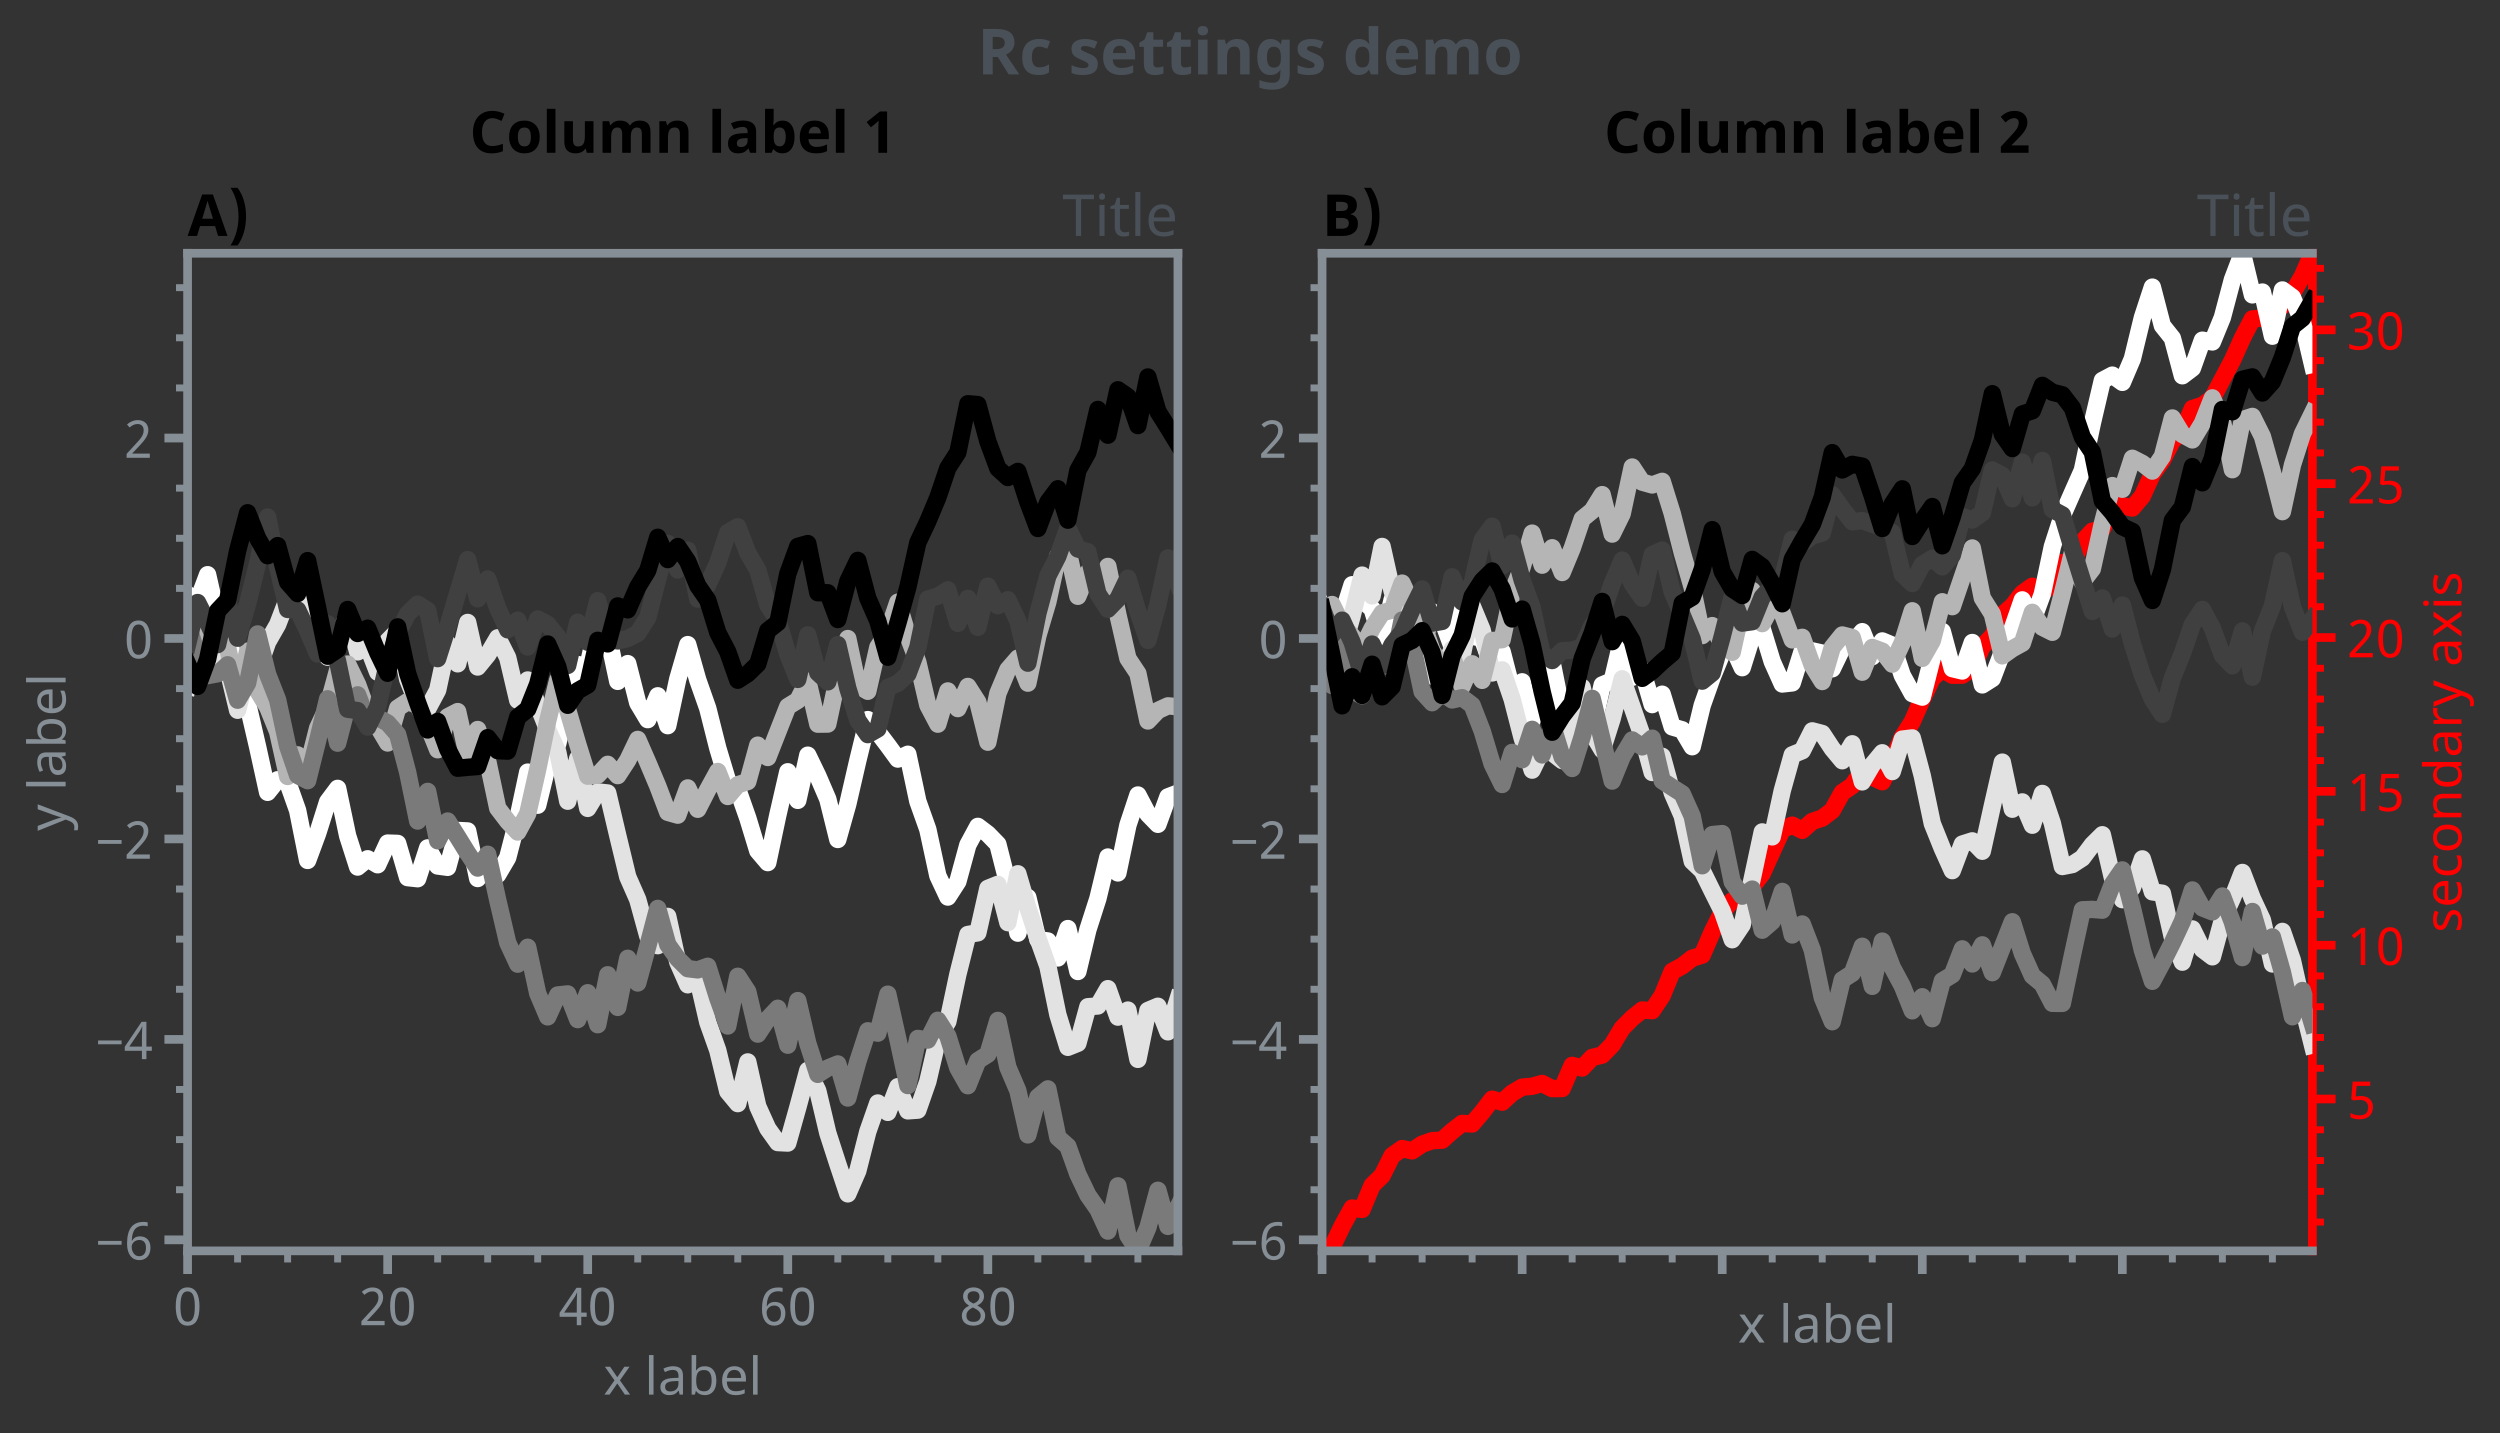 <?xml version="1.0" encoding="utf-8" standalone="no"?>
<!DOCTYPE svg PUBLIC "-//W3C//DTD SVG 1.1//EN"
  "http://www.w3.org/Graphics/SVG/1.1/DTD/svg11.dtd">
<!-- Created with matplotlib (https://matplotlib.org/) -->
<svg height="247.653pt" version="1.1" viewBox="0 0 432 247.653" width="432pt" xmlns="http://www.w3.org/2000/svg" xmlns:xlink="http://www.w3.org/1999/xlink">
 <rect x="0" y="0" width="432" height="247.653" fill="#333333" stroke="none"/>
 <defs>
  <style type="text/css">
*{stroke-linecap:butt;stroke-linejoin:round;}
  </style>
 </defs>
 <g id="figure_1">
  <g id="patch_1">
   <path d="M 0 247.653 
L 432 247.653 
L 432 0 
L 0 0 
z
" style="fill:none;"/>
  </g>
  <g id="axes_1">
   <g id="patch_2">
    <path d="M 32.415 216.151 
L 203.543 216.151 
L 203.543 43.769 
L 32.415 43.769 
z
" style="fill:none;"/>
   </g>
   <g id="matplotlib.axis_1">
    <g id="xtick_1">
     <g id="line2d_1">
      <defs>
       <path d="M 0 0 
L 0 4 
" id="m1c521c5a9c" style="stroke:#868e96;stroke-width:1.5;"/>
      </defs>
      <g>
       <use style="fill:#868e96;stroke:#868e96;stroke-width:1.5;" x="32.415" xlink:href="#m1c521c5a9c" y="216.151"/>
      </g>
     </g>
     <g id="text_1">
      <!-- 0 -->
      <defs>
       <path d="M 50.391 35.797 
Q 50.391 27.156 49.141 20.312 
Q 47.906 13.484 45.141 8.734 
Q 42.391 4 38.031 1.5 
Q 33.688 -0.984 27.484 -0.984 
Q 21.734 -0.984 17.453 1.5 
Q 13.188 4 10.375 8.734 
Q 7.562 13.484 6.172 20.312 
Q 4.781 27.156 4.781 35.797 
Q 4.781 44.438 6.031 51.266 
Q 7.281 58.109 9.984 62.812 
Q 12.703 67.531 17.016 70.016 
Q 21.344 72.516 27.484 72.516 
Q 33.297 72.516 37.594 70.047 
Q 41.891 67.578 44.719 62.859 
Q 47.562 58.156 48.969 51.312 
Q 50.391 44.484 50.391 35.797 
z
M 13.812 35.797 
Q 13.812 28.469 14.547 23 
Q 15.281 17.531 16.891 13.891 
Q 18.5 10.25 21.109 8.422 
Q 23.734 6.594 27.484 6.594 
Q 31.25 6.594 33.891 8.391 
Q 36.531 10.203 38.203 13.812 
Q 39.891 17.438 40.641 22.922 
Q 41.406 28.422 41.406 35.797 
Q 41.406 43.109 40.641 48.578 
Q 39.891 54.047 38.203 57.656 
Q 36.531 61.281 33.891 63.078 
Q 31.25 64.891 27.484 64.891 
Q 23.734 64.891 21.109 63.078 
Q 18.5 61.281 16.891 57.656 
Q 15.281 54.047 14.547 48.578 
Q 13.812 43.109 13.812 35.797 
z
" id="NotoSans-48"/>
      </defs>
      <g style="fill:#868e96;" transform="translate(29.937 228.989)scale(0.09 -0.09)">
       <use xlink:href="#NotoSans-48"/>
      </g>
     </g>
    </g>
    <g id="xtick_2">
     <g id="line2d_2">
      <g>
       <use style="fill:#868e96;stroke:#868e96;stroke-width:1.5;" x="66.987" xlink:href="#m1c521c5a9c" y="216.151"/>
      </g>
     </g>
     <g id="text_2">
      <!-- 20 -->
      <defs>
       <path d="M 49.219 0 
L 4.688 0 
L 4.688 7.625 
L 21.781 26.219 
Q 25.438 30.172 28.312 33.438 
Q 31.203 36.719 33.219 39.844 
Q 35.25 42.969 36.328 46.109 
Q 37.406 49.266 37.406 52.984 
Q 37.406 55.859 36.578 58.047 
Q 35.75 60.25 34.203 61.781 
Q 32.672 63.328 30.562 64.109 
Q 28.469 64.891 25.875 64.891 
Q 21.234 64.891 17.5 63.016 
Q 13.766 61.141 10.406 58.203 
L 5.422 64.016 
Q 7.375 65.766 9.609 67.297 
Q 11.859 68.844 14.453 69.969 
Q 17.047 71.094 19.922 71.75 
Q 22.797 72.406 25.984 72.406 
Q 30.672 72.406 34.453 71.094 
Q 38.234 69.781 40.859 67.312 
Q 43.5 64.844 44.938 61.297 
Q 46.391 57.766 46.391 53.328 
Q 46.391 49.172 45.094 45.406 
Q 43.797 41.656 41.531 38.016 
Q 39.266 34.375 36.109 30.703 
Q 32.953 27.047 29.297 23.094 
L 15.578 8.5 
L 15.578 8.109 
L 49.219 8.109 
z
" id="NotoSans-50"/>
      </defs>
      <g style="fill:#868e96;" transform="translate(62.03 228.989)scale(0.09 -0.09)">
       <use xlink:href="#NotoSans-50"/>
       <use x="55.078" xlink:href="#NotoSans-48"/>
      </g>
     </g>
    </g>
    <g id="xtick_3">
     <g id="line2d_3">
      <g>
       <use style="fill:#868e96;stroke:#868e96;stroke-width:1.5;" x="101.558" xlink:href="#m1c521c5a9c" y="216.151"/>
      </g>
     </g>
     <g id="text_3">
      <!-- 40 -->
      <defs>
       <path d="M 53.078 16.016 
L 42.672 16.016 
L 42.672 0 
L 34.078 0 
L 34.078 16.016 
L 1.125 16.016 
L 1.125 23.781 
L 33.5 71.781 
L 42.672 71.781 
L 42.672 24.125 
L 53.078 24.125 
z
M 34.078 24.125 
L 34.078 41.5 
Q 34.078 44.234 34.156 47.234 
Q 34.234 50.25 34.328 53.094 
Q 34.422 55.953 34.547 58.438 
Q 34.672 60.938 34.719 62.594 
L 34.281 62.594 
Q 33.938 61.625 33.422 60.422 
Q 32.906 59.234 32.297 58.031 
Q 31.688 56.844 31.047 55.719 
Q 30.422 54.594 29.891 53.812 
L 9.812 24.125 
z
" id="NotoSans-52"/>
      </defs>
      <g style="fill:#868e96;" transform="translate(96.601 228.989)scale(0.09 -0.09)">
       <use xlink:href="#NotoSans-52"/>
       <use x="55.078" xlink:href="#NotoSans-48"/>
      </g>
     </g>
    </g>
    <g id="xtick_4">
     <g id="line2d_4">
      <g>
       <use style="fill:#868e96;stroke:#868e96;stroke-width:1.5;" x="136.129" xlink:href="#m1c521c5a9c" y="216.151"/>
      </g>
     </g>
     <g id="text_4">
      <!-- 60 -->
      <defs>
       <path d="M 5.516 30.516 
Q 5.516 35.641 6.031 40.719 
Q 6.547 45.797 7.828 50.453 
Q 9.125 55.125 11.375 59.125 
Q 13.625 63.141 17.094 66.094 
Q 20.562 69.047 25.391 70.719 
Q 30.219 72.406 36.719 72.406 
Q 37.641 72.406 38.766 72.359 
Q 39.891 72.312 41.031 72.188 
Q 42.188 72.078 43.234 71.906 
Q 44.281 71.734 45.125 71.484 
L 45.125 63.922 
Q 43.406 64.5 41.25 64.797 
Q 39.109 65.094 37.016 65.094 
Q 32.625 65.094 29.266 64.031 
Q 25.922 62.984 23.484 61.078 
Q 21.047 59.188 19.406 56.547 
Q 17.781 53.906 16.75 50.703 
Q 15.719 47.516 15.234 43.891 
Q 14.75 40.281 14.594 36.375 
L 15.188 36.375 
Q 16.156 38.141 17.547 39.672 
Q 18.953 41.219 20.797 42.312 
Q 22.656 43.406 24.969 44.031 
Q 27.297 44.672 30.172 44.672 
Q 34.812 44.672 38.562 43.234 
Q 42.328 41.797 44.969 39.016 
Q 47.609 36.234 49.047 32.203 
Q 50.484 28.172 50.484 23 
Q 50.484 17.438 48.969 12.984 
Q 47.469 8.547 44.625 5.438 
Q 41.797 2.344 37.797 0.672 
Q 33.797 -0.984 28.812 -0.984 
Q 23.922 -0.984 19.641 0.922 
Q 15.375 2.828 12.25 6.734 
Q 9.125 10.641 7.312 16.547 
Q 5.516 22.469 5.516 30.516 
z
M 28.719 6.5 
Q 31.641 6.5 34.047 7.5 
Q 36.469 8.5 38.219 10.516 
Q 39.984 12.547 40.938 15.641 
Q 41.891 18.75 41.891 23 
Q 41.891 26.422 41.078 29.125 
Q 40.281 31.844 38.672 33.734 
Q 37.062 35.641 34.641 36.672 
Q 32.234 37.703 29 37.703 
Q 25.734 37.703 23.016 36.547 
Q 20.312 35.406 18.406 33.562 
Q 16.5 31.734 15.453 29.391 
Q 14.406 27.047 14.406 24.703 
Q 14.406 21.438 15.312 18.188 
Q 16.219 14.938 18 12.344 
Q 19.781 9.766 22.453 8.125 
Q 25.141 6.5 28.719 6.5 
z
" id="NotoSans-54"/>
      </defs>
      <g style="fill:#868e96;" transform="translate(131.172 228.989)scale(0.09 -0.09)">
       <use xlink:href="#NotoSans-54"/>
       <use x="55.078" xlink:href="#NotoSans-48"/>
      </g>
     </g>
    </g>
    <g id="xtick_5">
     <g id="line2d_5">
      <g>
       <use style="fill:#868e96;stroke:#868e96;stroke-width:1.5;" x="170.7" xlink:href="#m1c521c5a9c" y="216.151"/>
      </g>
     </g>
     <g id="text_5">
      <!-- 80 -->
      <defs>
       <path d="M 27.594 72.516 
Q 31.688 72.516 35.328 71.438 
Q 38.969 70.359 41.719 68.203 
Q 44.484 66.062 46.094 62.844 
Q 47.703 59.625 47.703 55.328 
Q 47.703 52.047 46.719 49.406 
Q 45.75 46.781 44.031 44.656 
Q 42.328 42.531 39.984 40.844 
Q 37.641 39.156 34.906 37.797 
Q 37.75 36.281 40.453 34.422 
Q 43.172 32.562 45.281 30.25 
Q 47.406 27.938 48.703 25.047 
Q 50 22.172 50 18.609 
Q 50 14.109 48.359 10.469 
Q 46.734 6.844 43.781 4.297 
Q 40.828 1.766 36.688 0.391 
Q 32.562 -0.984 27.594 -0.984 
Q 22.219 -0.984 18.047 0.328 
Q 13.875 1.656 11.016 4.125 
Q 8.156 6.594 6.656 10.156 
Q 5.172 13.719 5.172 18.219 
Q 5.172 21.875 6.266 24.797 
Q 7.375 27.734 9.219 30.078 
Q 11.078 32.422 13.609 34.219 
Q 16.156 36.031 19 37.406 
Q 16.609 38.922 14.5 40.703 
Q 12.406 42.484 10.859 44.672 
Q 9.328 46.875 8.422 49.531 
Q 7.516 52.203 7.516 55.422 
Q 7.516 59.672 9.156 62.859 
Q 10.797 66.062 13.578 68.203 
Q 16.359 70.359 20 71.438 
Q 23.641 72.516 27.594 72.516 
z
M 13.922 18.109 
Q 13.922 15.531 14.703 13.359 
Q 15.484 11.188 17.141 9.641 
Q 18.797 8.109 21.328 7.25 
Q 23.875 6.391 27.391 6.391 
Q 30.812 6.391 33.422 7.25 
Q 36.031 8.109 37.781 9.688 
Q 39.547 11.281 40.422 13.516 
Q 41.312 15.766 41.312 18.5 
Q 41.312 21.047 40.359 23.094 
Q 39.406 25.141 37.625 26.891 
Q 35.844 28.656 33.344 30.219 
Q 30.859 31.781 27.781 33.297 
L 26.312 33.984 
Q 20.172 31.062 17.047 27.266 
Q 13.922 23.484 13.922 18.109 
z
M 27.484 65.094 
Q 22.312 65.094 19.266 62.5 
Q 16.219 59.906 16.219 54.984 
Q 16.219 52.203 17.062 50.188 
Q 17.922 48.188 19.438 46.625 
Q 20.953 45.062 23.078 43.812 
Q 25.203 42.578 27.688 41.406 
Q 30.031 42.484 32.109 43.75 
Q 34.188 45.016 35.719 46.625 
Q 37.25 48.25 38.125 50.297 
Q 39.016 52.344 39.016 54.984 
Q 39.016 59.906 35.938 62.5 
Q 32.859 65.094 27.484 65.094 
z
M 47.219 33.984 
z
" id="NotoSans-56"/>
      </defs>
      <g style="fill:#868e96;" transform="translate(165.743 228.989)scale(0.09 -0.09)">
       <use xlink:href="#NotoSans-56"/>
       <use x="55.078" xlink:href="#NotoSans-48"/>
      </g>
     </g>
    </g>
    <g id="xtick_6">
     <g id="line2d_6">
      <defs>
       <path d="M 0 0 
L 0 2 
" id="m925ad0dd16" style="stroke:#868e96;stroke-width:1.2;"/>
      </defs>
      <g>
       <use style="fill:#868e96;stroke:#868e96;stroke-width:1.2;" x="41.058" xlink:href="#m925ad0dd16" y="216.151"/>
      </g>
     </g>
    </g>
    <g id="xtick_7">
     <g id="line2d_7">
      <g>
       <use style="fill:#868e96;stroke:#868e96;stroke-width:1.2;" x="49.701" xlink:href="#m925ad0dd16" y="216.151"/>
      </g>
     </g>
    </g>
    <g id="xtick_8">
     <g id="line2d_8">
      <g>
       <use style="fill:#868e96;stroke:#868e96;stroke-width:1.2;" x="58.344" xlink:href="#m925ad0dd16" y="216.151"/>
      </g>
     </g>
    </g>
    <g id="xtick_9">
     <g id="line2d_9">
      <g>
       <use style="fill:#868e96;stroke:#868e96;stroke-width:1.2;" x="75.629" xlink:href="#m925ad0dd16" y="216.151"/>
      </g>
     </g>
    </g>
    <g id="xtick_10">
     <g id="line2d_10">
      <g>
       <use style="fill:#868e96;stroke:#868e96;stroke-width:1.2;" x="84.272" xlink:href="#m925ad0dd16" y="216.151"/>
      </g>
     </g>
    </g>
    <g id="xtick_11">
     <g id="line2d_11">
      <g>
       <use style="fill:#868e96;stroke:#868e96;stroke-width:1.2;" x="92.915" xlink:href="#m925ad0dd16" y="216.151"/>
      </g>
     </g>
    </g>
    <g id="xtick_12">
     <g id="line2d_12">
      <g>
       <use style="fill:#868e96;stroke:#868e96;stroke-width:1.2;" x="110.201" xlink:href="#m925ad0dd16" y="216.151"/>
      </g>
     </g>
    </g>
    <g id="xtick_13">
     <g id="line2d_13">
      <g>
       <use style="fill:#868e96;stroke:#868e96;stroke-width:1.2;" x="118.843" xlink:href="#m925ad0dd16" y="216.151"/>
      </g>
     </g>
    </g>
    <g id="xtick_14">
     <g id="line2d_14">
      <g>
       <use style="fill:#868e96;stroke:#868e96;stroke-width:1.2;" x="127.486" xlink:href="#m925ad0dd16" y="216.151"/>
      </g>
     </g>
    </g>
    <g id="xtick_15">
     <g id="line2d_15">
      <g>
       <use style="fill:#868e96;stroke:#868e96;stroke-width:1.2;" x="144.772" xlink:href="#m925ad0dd16" y="216.151"/>
      </g>
     </g>
    </g>
    <g id="xtick_16">
     <g id="line2d_16">
      <g>
       <use style="fill:#868e96;stroke:#868e96;stroke-width:1.2;" x="153.415" xlink:href="#m925ad0dd16" y="216.151"/>
      </g>
     </g>
    </g>
    <g id="xtick_17">
     <g id="line2d_17">
      <g>
       <use style="fill:#868e96;stroke:#868e96;stroke-width:1.2;" x="162.058" xlink:href="#m925ad0dd16" y="216.151"/>
      </g>
     </g>
    </g>
    <g id="xtick_18">
     <g id="line2d_18">
      <g>
       <use style="fill:#868e96;stroke:#868e96;stroke-width:1.2;" x="179.343" xlink:href="#m925ad0dd16" y="216.151"/>
      </g>
     </g>
    </g>
    <g id="xtick_19">
     <g id="line2d_19">
      <g>
       <use style="fill:#868e96;stroke:#868e96;stroke-width:1.2;" x="187.986" xlink:href="#m925ad0dd16" y="216.151"/>
      </g>
     </g>
    </g>
    <g id="xtick_20">
     <g id="line2d_20">
      <g>
       <use style="fill:#868e96;stroke:#868e96;stroke-width:1.2;" x="196.629" xlink:href="#m925ad0dd16" y="216.151"/>
      </g>
     </g>
    </g>
    <g id="text_6">
     <!-- x label -->
     <defs>
      <path d="M 21.188 27.391 
L 2.688 53.609 
L 12.703 53.609 
L 26.516 33.406 
L 40.188 53.609 
L 50.094 53.609 
L 31.594 27.391 
L 51.125 0 
L 41.109 0 
L 26.516 21.391 
L 11.719 0 
L 1.812 0 
z
" id="NotoSans-120"/>
      <path id="NotoSans-32"/>
      <path d="M 17.281 0 
L 8.5 0 
L 8.5 75.984 
L 17.281 75.984 
z
" id="NotoSans-108"/>
      <path d="M 41.609 0 
L 39.891 7.625 
L 39.5 7.625 
Q 35.5 2.594 31.516 0.797 
Q 27.547 -0.984 21.484 -0.984 
Q 13.578 -0.984 9.078 3.172 
Q 4.594 7.328 4.594 14.891 
Q 4.594 31.203 30.328 31.984 
L 39.406 32.328 
L 39.406 35.5 
Q 39.406 41.609 36.766 44.5 
Q 34.125 47.406 28.328 47.406 
Q 24.078 47.406 20.281 46.141 
Q 16.5 44.875 13.188 43.312 
L 10.5 49.906 
Q 14.547 52.047 19.328 53.266 
Q 24.125 54.5 28.812 54.5 
Q 38.531 54.5 43.266 50.203 
Q 48 45.906 48 36.531 
L 48 0 
z
M 23.484 6.109 
Q 30.859 6.109 35.078 10.078 
Q 39.312 14.062 39.312 21.391 
L 39.312 26.219 
L 31.391 25.875 
Q 22.172 25.531 17.938 22.938 
Q 13.719 20.359 13.719 14.797 
Q 13.719 10.594 16.281 8.344 
Q 18.844 6.109 23.484 6.109 
z
" id="NotoSans-97"/>
      <path d="M 33.891 54.5 
Q 44.484 54.5 50.234 47.188 
Q 56 39.891 56 26.812 
Q 56 13.531 50.141 6.266 
Q 44.281 -0.984 33.891 -0.984 
Q 28.469 -0.984 24.219 0.969 
Q 19.969 2.938 17.281 6.781 
L 16.609 6.781 
Q 15.094 0.922 14.797 0 
L 8.5 0 
L 8.5 75.984 
L 17.281 75.984 
L 17.281 57.516 
Q 17.281 52 16.797 46.484 
L 17.281 46.484 
Q 22.703 54.5 33.891 54.5 
z
M 32.422 47.219 
Q 24.312 47.219 20.797 42.625 
Q 17.281 38.031 17.281 27.094 
L 17.281 26.703 
Q 17.281 15.719 20.875 11 
Q 24.469 6.297 32.625 6.297 
Q 39.844 6.297 43.375 11.594 
Q 46.922 16.891 46.922 26.906 
Q 46.922 37.062 43.359 42.141 
Q 39.797 47.219 32.422 47.219 
z
" id="NotoSans-98"/>
      <path d="M 31.297 -0.984 
Q 19.234 -0.984 12.375 6.312 
Q 5.516 13.625 5.516 26.422 
Q 5.516 39.312 11.906 46.953 
Q 18.312 54.594 29.203 54.594 
Q 39.312 54.594 45.312 48.062 
Q 51.312 41.547 51.312 30.422 
L 51.312 25.094 
L 14.594 25.094 
Q 14.844 15.969 19.234 11.234 
Q 23.641 6.5 31.688 6.5 
Q 35.984 6.5 39.844 7.25 
Q 43.703 8.016 48.875 10.203 
L 48.875 2.484 
Q 44.438 0.594 40.531 -0.188 
Q 36.625 -0.984 31.297 -0.984 
z
M 29.109 47.406 
Q 22.797 47.406 19.141 43.359 
Q 15.484 39.312 14.797 32.078 
L 42.094 32.078 
Q 42 39.594 38.625 43.5 
Q 35.25 47.406 29.109 47.406 
z
" id="NotoSans-101"/>
     </defs>
     <g style="fill:#868e96;" transform="translate(104.279 240.991)scale(0.09 -0.09)">
      <use xlink:href="#NotoSans-120"/>
      <use x="52.881" xlink:href="#NotoSans-32"/>
      <use x="78.857" xlink:href="#NotoSans-108"/>
      <use x="104.639" xlink:href="#NotoSans-97"/>
      <use x="160.742" xlink:href="#NotoSans-98"/>
      <use x="222.266" xlink:href="#NotoSans-101"/>
      <use x="278.662" xlink:href="#NotoSans-108"/>
     </g>
    </g>
   </g>
   <g id="matplotlib.axis_2">
    <g id="ytick_1">
     <g id="line2d_21">
      <defs>
       <path d="M 0 0 
L -4 0 
" id="m0bd11a587e" style="stroke:#868e96;stroke-width:1.5;"/>
      </defs>
      <g>
       <use style="fill:#868e96;stroke:#868e96;stroke-width:1.5;" x="32.415" xlink:href="#m0bd11a587e" y="214.242"/>
      </g>
     </g>
     <g id="text_7">
      <!-- −6 -->
      <defs>
       <path d="M 4.984 28.562 
L 4.984 35.891 
L 50.094 35.891 
L 50.094 28.562 
z
M 22.125 62.203 
z
" id="NotoSans-8722"/>
      </defs>
      <g style="fill:#868e96;" transform="translate(16.501 217.661)scale(0.09 -0.09)">
       <use xlink:href="#NotoSans-8722"/>
       <use x="55.078" xlink:href="#NotoSans-54"/>
      </g>
     </g>
    </g>
    <g id="ytick_2">
     <g id="line2d_22">
      <g>
       <use style="fill:#868e96;stroke:#868e96;stroke-width:1.5;" x="32.415" xlink:href="#m0bd11a587e" y="179.604"/>
      </g>
     </g>
     <g id="text_8">
      <!-- −4 -->
      <g style="fill:#868e96;" transform="translate(16.501 183.023)scale(0.09 -0.09)">
       <use xlink:href="#NotoSans-8722"/>
       <use x="55.078" xlink:href="#NotoSans-52"/>
      </g>
     </g>
    </g>
    <g id="ytick_3">
     <g id="line2d_23">
      <g>
       <use style="fill:#868e96;stroke:#868e96;stroke-width:1.5;" x="32.415" xlink:href="#m0bd11a587e" y="144.967"/>
      </g>
     </g>
     <g id="text_9">
      <!-- −2 -->
      <g style="fill:#868e96;" transform="translate(16.501 148.386)scale(0.09 -0.09)">
       <use xlink:href="#NotoSans-8722"/>
       <use x="55.078" xlink:href="#NotoSans-50"/>
      </g>
     </g>
    </g>
    <g id="ytick_4">
     <g id="line2d_24">
      <g>
       <use style="fill:#868e96;stroke:#868e96;stroke-width:1.5;" x="32.415" xlink:href="#m0bd11a587e" y="110.329"/>
      </g>
     </g>
     <g id="text_10">
      <!-- 0 -->
      <g style="fill:#868e96;" transform="translate(21.458 113.748)scale(0.09 -0.09)">
       <use xlink:href="#NotoSans-48"/>
      </g>
     </g>
    </g>
    <g id="ytick_5">
     <g id="line2d_25">
      <g>
       <use style="fill:#868e96;stroke:#868e96;stroke-width:1.5;" x="32.415" xlink:href="#m0bd11a587e" y="75.691"/>
      </g>
     </g>
     <g id="text_11">
      <!-- 2 -->
      <g style="fill:#868e96;" transform="translate(21.458 79.111)scale(0.09 -0.09)">
       <use xlink:href="#NotoSans-50"/>
      </g>
     </g>
    </g>
    <g id="ytick_6">
     <g id="line2d_26">
      <defs>
       <path d="M 0 0 
L -2 0 
" id="m62e79b3243" style="stroke:#868e96;stroke-width:1.2;"/>
      </defs>
      <g>
       <use style="fill:#868e96;stroke:#868e96;stroke-width:1.2;" x="32.415" xlink:href="#m62e79b3243" y="205.582"/>
      </g>
     </g>
    </g>
    <g id="ytick_7">
     <g id="line2d_27">
      <g>
       <use style="fill:#868e96;stroke:#868e96;stroke-width:1.2;" x="32.415" xlink:href="#m62e79b3243" y="196.923"/>
      </g>
     </g>
    </g>
    <g id="ytick_8">
     <g id="line2d_28">
      <g>
       <use style="fill:#868e96;stroke:#868e96;stroke-width:1.2;" x="32.415" xlink:href="#m62e79b3243" y="188.264"/>
      </g>
     </g>
    </g>
    <g id="ytick_9">
     <g id="line2d_29">
      <g>
       <use style="fill:#868e96;stroke:#868e96;stroke-width:1.2;" x="32.415" xlink:href="#m62e79b3243" y="170.945"/>
      </g>
     </g>
    </g>
    <g id="ytick_10">
     <g id="line2d_30">
      <g>
       <use style="fill:#868e96;stroke:#868e96;stroke-width:1.2;" x="32.415" xlink:href="#m62e79b3243" y="162.285"/>
      </g>
     </g>
    </g>
    <g id="ytick_11">
     <g id="line2d_31">
      <g>
       <use style="fill:#868e96;stroke:#868e96;stroke-width:1.2;" x="32.415" xlink:href="#m62e79b3243" y="153.626"/>
      </g>
     </g>
    </g>
    <g id="ytick_12">
     <g id="line2d_32">
      <g>
       <use style="fill:#868e96;stroke:#868e96;stroke-width:1.2;" x="32.415" xlink:href="#m62e79b3243" y="136.307"/>
      </g>
     </g>
    </g>
    <g id="ytick_13">
     <g id="line2d_33">
      <g>
       <use style="fill:#868e96;stroke:#868e96;stroke-width:1.2;" x="32.415" xlink:href="#m62e79b3243" y="127.648"/>
      </g>
     </g>
    </g>
    <g id="ytick_14">
     <g id="line2d_34">
      <g>
       <use style="fill:#868e96;stroke:#868e96;stroke-width:1.2;" x="32.415" xlink:href="#m62e79b3243" y="118.988"/>
      </g>
     </g>
    </g>
    <g id="ytick_15">
     <g id="line2d_35">
      <g>
       <use style="fill:#868e96;stroke:#868e96;stroke-width:1.2;" x="32.415" xlink:href="#m62e79b3243" y="101.669"/>
      </g>
     </g>
    </g>
    <g id="ytick_16">
     <g id="line2d_36">
      <g>
       <use style="fill:#868e96;stroke:#868e96;stroke-width:1.2;" x="32.415" xlink:href="#m62e79b3243" y="93.01"/>
      </g>
     </g>
    </g>
    <g id="ytick_17">
     <g id="line2d_37">
      <g>
       <use style="fill:#868e96;stroke:#868e96;stroke-width:1.2;" x="32.415" xlink:href="#m62e79b3243" y="84.351"/>
      </g>
     </g>
    </g>
    <g id="ytick_18">
     <g id="line2d_38">
      <g>
       <use style="fill:#868e96;stroke:#868e96;stroke-width:1.2;" x="32.415" xlink:href="#m62e79b3243" y="67.032"/>
      </g>
     </g>
    </g>
    <g id="ytick_19">
     <g id="line2d_39">
      <g>
       <use style="fill:#868e96;stroke:#868e96;stroke-width:1.2;" x="32.415" xlink:href="#m62e79b3243" y="58.372"/>
      </g>
     </g>
    </g>
    <g id="ytick_20">
     <g id="line2d_40">
      <g>
       <use style="fill:#868e96;stroke:#868e96;stroke-width:1.2;" x="32.415" xlink:href="#m62e79b3243" y="49.713"/>
      </g>
     </g>
    </g>
    <g id="text_12">
     <!-- y label -->
     <defs>
      <path d="M 0.094 53.609 
L 9.516 53.609 
L 21.094 23.094 
Q 24.75 13.141 25.594 8.5 
L 25.984 8.5 
Q 26.422 10.297 27.984 15.25 
Q 29.547 20.219 30.609 23.188 
L 41.5 53.609 
L 50.984 53.609 
L 27.875 -7.422 
Q 24.516 -16.312 19.875 -20.172 
Q 15.234 -24.031 8.406 -24.031 
Q 4.734 -24.031 1.125 -23.188 
L 1.125 -16.219 
Q 3.562 -16.797 6.984 -16.797 
Q 11.188 -16.797 14.109 -14.469 
Q 17.047 -12.156 18.891 -7.328 
L 21.688 -0.203 
z
" id="NotoSans-121"/>
     </defs>
     <g style="fill:#868e96;" transform="translate(11.339 143.575)rotate(-90)scale(0.09 -0.09)">
      <use xlink:href="#NotoSans-121"/>
      <use x="50.977" xlink:href="#NotoSans-32"/>
      <use x="76.953" xlink:href="#NotoSans-108"/>
      <use x="102.734" xlink:href="#NotoSans-97"/>
      <use x="158.838" xlink:href="#NotoSans-98"/>
      <use x="220.361" xlink:href="#NotoSans-101"/>
      <use x="276.758" xlink:href="#NotoSans-108"/>
     </g>
    </g>
   </g>
   <g id="line2d_41">
    <path clip-path="url(#p6a1f0ef532)" d="M 32.415 102.719 
L 34.144 103.942 
L 35.873 99.309 
L 37.601 106.92 
L 39.33 110.207 
L 41.058 115.765 
L 42.787 121.612 
L 44.515 129.043 
L 46.244 136.913 
L 47.973 134.741 
L 49.701 135.169 
L 51.43 140.042 
L 53.158 148.684 
L 54.887 144.016 
L 56.615 138.542 
L 58.344 136.232 
L 60.072 144.432 
L 61.801 149.826 
L 63.53 148.394 
L 65.258 149.431 
L 66.987 145.683 
L 68.715 145.74 
L 70.444 151.655 
L 72.172 151.841 
L 73.901 146.515 
L 75.629 149.645 
L 77.358 149.874 
L 79.087 143.504 
L 80.815 143.588 
L 82.544 151.808 
L 84.272 148.593 
L 86.001 151.14 
L 87.729 148.204 
L 89.458 141.528 
L 91.187 133.421 
L 92.915 139.143 
L 94.644 132.108 
L 96.372 128.525 
L 98.101 121.25 
L 99.829 114.82 
L 101.558 115.237 
L 103.286 107.554 
L 105.015 109.623 
L 106.744 117.741 
L 108.472 114.674 
L 110.201 121.467 
L 111.929 124.353 
L 113.658 120.236 
L 115.386 125.395 
L 117.115 117.348 
L 118.843 111.389 
L 120.572 117.493 
L 122.301 122.411 
L 124.029 129.271 
L 125.758 135.015 
L 127.486 136.442 
L 129.215 141.361 
L 130.943 147.028 
L 132.672 149.056 
L 134.401 140.871 
L 136.129 133.36 
L 137.858 138.303 
L 139.586 130.495 
L 141.315 134.073 
L 143.043 138.091 
L 144.772 145.062 
L 146.5 138.934 
L 148.229 131.431 
L 149.958 124.346 
L 151.686 126.521 
L 153.415 128.796 
L 155.143 131.166 
L 156.872 130.335 
L 158.6 138.468 
L 160.329 143.33 
L 162.058 151.336 
L 163.786 155.011 
L 165.515 152.335 
L 167.243 146.002 
L 168.972 142.798 
L 170.7 144.107 
L 172.429 145.884 
L 174.157 152.672 
L 175.886 161.248 
L 177.615 155.084 
L 179.343 162.369 
L 181.072 162.601 
L 182.8 165.538 
L 184.529 160.455 
L 186.257 167.876 
L 187.986 160.655 
L 189.714 155.278 
L 191.443 148.093 
L 193.172 150.841 
L 194.9 142.586 
L 196.629 137.376 
L 198.357 140.665 
L 200.086 142.441 
L 201.814 137.699 
L 203.543 137.041 
" style="fill:none;stroke:#ffffff;stroke-linecap:square;stroke-width:3;"/>
   </g>
   <g id="line2d_42">
    <path clip-path="url(#p6a1f0ef532)" d="M 32.415 118.58 
L 34.144 111.339 
L 35.873 115.071 
L 37.601 108.351 
L 39.33 115.541 
L 41.058 122.732 
L 42.787 115.777 
L 44.515 115.912 
L 46.244 110.953 
L 47.973 107.931 
L 49.701 103.424 
L 51.43 101.88 
L 53.158 104.785 
L 54.887 110.514 
L 56.615 113.561 
L 58.344 110.32 
L 60.072 106.144 
L 61.801 112.648 
L 63.53 111.675 
L 65.258 116.154 
L 66.987 110.778 
L 68.715 109.008 
L 70.444 117.386 
L 72.172 121.735 
L 73.901 122.475 
L 75.629 119.259 
L 77.358 111.213 
L 79.087 114.71 
L 80.815 107.559 
L 82.544 115.26 
L 84.272 113.148 
L 86.001 110.211 
L 87.729 113.634 
L 89.458 121 
L 91.187 117.501 
L 92.915 121.78 
L 94.644 126.111 
L 96.372 129.898 
L 98.101 138.449 
L 99.829 131.063 
L 101.558 139.689 
L 103.286 136.842 
L 105.015 137.031 
L 106.744 144.361 
L 108.472 151.518 
L 110.201 155.45 
L 111.929 161.727 
L 113.658 163.408 
L 115.386 158.351 
L 117.115 166.25 
L 118.843 170.17 
L 120.572 169.145 
L 122.301 176.641 
L 124.029 181.497 
L 125.758 188.621 
L 127.486 190.704 
L 129.215 183.499 
L 130.943 191.195 
L 132.672 195.018 
L 134.401 197.436 
L 136.129 197.519 
L 137.858 191.379 
L 139.586 184.955 
L 141.315 188.496 
L 143.043 195.793 
L 144.772 201.137 
L 146.5 206.297 
L 148.229 202.32 
L 149.958 195.532 
L 151.686 190.598 
L 153.415 192.217 
L 155.143 187.779 
L 156.872 191.955 
L 158.6 191.832 
L 160.329 186.877 
L 162.058 179.474 
L 163.786 176.535 
L 165.515 168.38 
L 167.243 161.477 
L 168.972 161.19 
L 170.7 153.508 
L 172.429 152.813 
L 174.157 159.433 
L 175.886 150.988 
L 177.615 156.878 
L 179.343 162.122 
L 181.072 166.968 
L 182.8 175.352 
L 184.529 180.977 
L 186.257 180.286 
L 187.986 173.96 
L 189.714 173.833 
L 191.443 170.839 
L 193.172 175.758 
L 194.9 174.54 
L 196.629 183.057 
L 198.357 174.611 
L 200.086 173.879 
L 201.814 178.302 
L 203.543 172.721 
" style="fill:none;stroke:#e2e2e2;stroke-linecap:square;stroke-width:3;"/>
   </g>
   <g id="line2d_43">
    <path clip-path="url(#p6a1f0ef532)" d="M 32.415 109.072 
L 34.144 113.77 
L 35.873 109.024 
L 37.601 106.877 
L 39.33 111.847 
L 41.058 120.208 
L 42.787 112.508 
L 44.515 119.335 
L 46.244 122.192 
L 47.973 126.442 
L 49.701 134.176 
L 51.43 130.444 
L 53.158 132.618 
L 54.887 125.81 
L 56.615 122.127 
L 58.344 115.77 
L 60.072 114.743 
L 61.801 118.311 
L 63.53 123.048 
L 65.258 125.487 
L 66.987 128.387 
L 68.715 122.362 
L 70.444 121.217 
L 72.172 121.891 
L 73.901 125.268 
L 75.629 129.558 
L 77.358 123.861 
L 79.087 122.961 
L 80.815 130.706 
L 82.544 126.056 
L 84.272 131.49 
L 86.001 139.649 
L 87.729 141.912 
L 89.458 143.773 
L 91.187 140.608 
L 92.915 132.937 
L 94.644 124.567 
L 96.372 117.518 
L 98.101 122.707 
L 99.829 128.579 
L 101.558 134.127 
L 103.286 133.947 
L 105.015 132.074 
L 106.744 134.023 
L 108.472 131.377 
L 110.201 127.771 
L 111.929 131.718 
L 113.658 135.82 
L 115.386 140.37 
L 117.115 140.859 
L 118.843 136.154 
L 120.572 139.841 
L 122.301 136.461 
L 124.029 133.307 
L 125.758 137.633 
L 127.486 135.602 
L 129.215 135.055 
L 130.943 128.762 
L 132.672 130.894 
L 134.401 126.487 
L 136.129 122.092 
L 137.858 121.027 
L 139.586 117.647 
L 141.315 125.137 
L 143.043 125.115 
L 144.772 117.042 
L 146.5 110.341 
L 148.229 118.45 
L 149.958 119.454 
L 151.686 111.846 
L 153.415 109.164 
L 155.143 104.062 
L 156.872 109.848 
L 158.6 114.416 
L 160.329 121.863 
L 162.058 125.136 
L 163.786 119.394 
L 165.515 122.442 
L 167.243 118.618 
L 168.972 121.329 
L 170.7 128.252 
L 172.429 119.827 
L 174.157 115.71 
L 175.886 113.72 
L 177.615 118.049 
L 179.343 109.845 
L 181.072 104.006 
L 182.8 96.059 
L 184.529 95.09 
L 186.257 103.04 
L 187.986 98.9 
L 189.714 101.527 
L 191.443 97.879 
L 193.172 106.219 
L 194.9 113.781 
L 196.629 116.383 
L 198.357 124.585 
L 200.086 122.771 
L 201.814 121.972 
L 203.543 122.121 
" style="fill:none;stroke:#b5b5b5;stroke-linecap:square;stroke-width:3;"/>
   </g>
   <g id="line2d_44">
    <path clip-path="url(#p6a1f0ef532)" d="M 32.415 107.884 
L 34.144 113.317 
L 35.873 116.752 
L 37.601 116.429 
L 39.33 114.873 
L 41.058 120.995 
L 42.787 118.044 
L 44.515 109.543 
L 46.244 116.52 
L 47.973 120.929 
L 49.701 128.938 
L 51.43 133.993 
L 53.158 134.901 
L 54.887 127.991 
L 56.615 120.747 
L 58.344 128.421 
L 60.072 121.807 
L 61.801 120.072 
L 63.53 124.609 
L 65.258 123.982 
L 66.987 124.932 
L 68.715 126.913 
L 70.444 133.459 
L 72.172 141.877 
L 73.901 136.752 
L 75.629 145.285 
L 77.358 141.87 
L 79.087 144.619 
L 80.815 147.411 
L 82.544 150.002 
L 84.272 147.613 
L 86.001 155.513 
L 87.729 162.889 
L 89.458 166.606 
L 91.187 163.686 
L 92.915 171.659 
L 94.644 175.716 
L 96.372 171.932 
L 98.101 171.746 
L 99.829 176.188 
L 101.558 171.546 
L 103.286 177.067 
L 105.015 168.438 
L 106.744 174.077 
L 108.472 165.592 
L 110.201 169.86 
L 111.929 163.508 
L 113.658 156.969 
L 115.386 163.218 
L 117.115 165.669 
L 118.843 167.388 
L 120.572 167.594 
L 122.301 166.973 
L 124.029 172.489 
L 125.758 177.297 
L 127.486 168.701 
L 129.215 171.356 
L 130.943 178.696 
L 132.672 176.071 
L 134.401 174.228 
L 136.129 180.613 
L 137.858 172.902 
L 139.586 180.298 
L 141.315 185.651 
L 143.043 184.559 
L 144.772 183.85 
L 146.5 189.739 
L 148.229 183.429 
L 149.958 178.121 
L 151.686 178.532 
L 153.415 171.79 
L 155.143 179.517 
L 156.872 187.584 
L 158.6 179.44 
L 160.329 179.722 
L 162.058 176.297 
L 163.786 179.022 
L 165.515 184.571 
L 167.243 187.613 
L 168.972 183.281 
L 170.7 182.181 
L 172.429 176.329 
L 174.157 184.424 
L 175.886 188.467 
L 177.615 196.11 
L 179.343 189.574 
L 181.072 188.156 
L 182.8 196.565 
L 184.529 198.085 
L 186.257 202.912 
L 187.986 206.518 
L 189.714 208.992 
L 191.443 212.733 
L 193.172 204.916 
L 194.9 213.502 
L 196.629 216.151 
L 198.357 212.125 
L 200.086 205.682 
L 201.814 211.918 
L 203.543 208.599 
" style="fill:none;stroke:#7a7a7a;stroke-linecap:square;stroke-width:3;"/>
   </g>
   <g id="line2d_45">
    <path clip-path="url(#p6a1f0ef532)" d="M 32.415 111.306 
L 34.144 104.116 
L 35.873 107.523 
L 37.601 111.388 
L 39.33 103.886 
L 41.058 110.281 
L 42.787 104.314 
L 44.515 97.355 
L 46.244 89.335 
L 47.973 97.985 
L 49.701 105.31 
L 51.43 105.394 
L 53.158 109.014 
L 54.887 113.022 
L 56.615 107.79 
L 58.344 114.299 
L 60.072 122.553 
L 61.801 122.794 
L 63.53 125.65 
L 65.258 122.139 
L 66.987 114.556 
L 68.715 109.404 
L 70.444 106.066 
L 72.172 104.385 
L 73.901 105.487 
L 75.629 113.812 
L 77.358 108.342 
L 79.087 102.49 
L 80.815 96.699 
L 82.544 103.478 
L 84.272 100.04 
L 86.001 105.075 
L 87.729 108.831 
L 89.458 107.169 
L 91.187 111.8 
L 92.915 106.948 
L 94.644 107.879 
L 96.372 110.063 
L 98.101 114.988 
L 99.829 107.525 
L 101.558 110.978 
L 103.286 103.801 
L 105.015 110.458 
L 106.744 110.754 
L 108.472 110.341 
L 110.201 109.442 
L 111.929 106.716 
L 113.658 100.017 
L 115.386 93.904 
L 117.115 98.482 
L 118.843 95.078 
L 120.572 103.521 
L 122.301 101.062 
L 124.029 97.258 
L 125.758 92.023 
L 127.486 91.026 
L 129.215 95.542 
L 130.943 98.506 
L 132.672 104.541 
L 134.401 107.178 
L 136.129 113.053 
L 137.858 117.403 
L 139.586 109.712 
L 141.315 116.251 
L 143.043 117.826 
L 144.772 111.391 
L 146.5 118.923 
L 148.229 124.474 
L 149.958 126.946 
L 151.686 125.952 
L 153.415 118.792 
L 155.143 118.088 
L 156.872 116.497 
L 158.6 111.885 
L 160.329 103.519 
L 162.058 103.015 
L 163.786 101.925 
L 165.515 107.717 
L 167.243 103.391 
L 168.972 108.404 
L 170.7 101.277 
L 172.429 104.663 
L 174.157 103.632 
L 175.886 107.277 
L 177.615 114.596 
L 179.343 106.008 
L 181.072 99.518 
L 182.8 96.126 
L 184.529 91.242 
L 186.257 94.864 
L 187.986 95.35 
L 189.714 102.592 
L 191.443 105.278 
L 193.172 103.493 
L 194.9 99.917 
L 196.629 105.701 
L 198.357 110.664 
L 200.086 104.436 
L 201.814 96.401 
L 203.543 100.886 
" style="fill:none;stroke:#404040;stroke-linecap:square;stroke-width:3;"/>
   </g>
   <g id="line2d_46">
    <path clip-path="url(#p6a1f0ef532)" d="M 32.415 114.711 
L 34.144 118.608 
L 35.873 113.923 
L 37.601 105.562 
L 39.33 103.718 
L 41.058 95.186 
L 42.787 88.604 
L 44.515 92.986 
L 46.244 96.033 
L 47.973 94.282 
L 49.701 100.602 
L 51.43 102.575 
L 53.158 96.873 
L 54.887 105.024 
L 56.615 113.395 
L 58.344 112.229 
L 60.072 105.318 
L 61.801 109.467 
L 63.53 108.548 
L 65.258 112.755 
L 66.987 116.339 
L 68.715 108.32 
L 70.444 116.391 
L 72.172 121.442 
L 73.901 126.136 
L 75.629 124.66 
L 77.358 129.441 
L 79.087 132.752 
L 80.815 132.588 
L 82.544 132.453 
L 84.272 127.466 
L 86.001 129.715 
L 87.729 129.794 
L 89.458 123.914 
L 91.187 122.544 
L 92.915 118.212 
L 94.644 111.282 
L 96.372 115.158 
L 98.101 121.874 
L 99.829 119.364 
L 101.558 118.381 
L 103.286 110.644 
L 105.015 111.264 
L 106.744 104.705 
L 108.472 105.383 
L 110.201 101.426 
L 111.929 98.588 
L 113.658 92.843 
L 115.386 96.696 
L 117.115 94.444 
L 118.843 97.019 
L 120.572 101.208 
L 122.301 103.713 
L 124.029 109.312 
L 125.758 112.631 
L 127.486 117.544 
L 129.215 116.421 
L 130.943 114.742 
L 132.672 108.964 
L 134.401 107.607 
L 136.129 99.143 
L 137.858 94.414 
L 139.586 93.927 
L 141.315 102.422 
L 143.043 102.427 
L 144.772 107.056 
L 146.5 100.44 
L 148.229 96.835 
L 149.958 103.38 
L 151.686 107.31 
L 153.415 113.57 
L 155.143 107.689 
L 156.872 101.501 
L 158.6 93.748 
L 160.329 90.087 
L 162.058 85.965 
L 163.786 80.866 
L 165.515 78.189 
L 167.243 69.767 
L 168.972 69.91 
L 170.7 76.275 
L 172.429 80.935 
L 174.157 82.517 
L 175.886 81.457 
L 177.615 86.752 
L 179.343 91.326 
L 181.072 86.756 
L 182.8 84.453 
L 184.529 89.888 
L 186.257 81.272 
L 187.986 78.176 
L 189.714 70.75 
L 191.443 75.203 
L 193.172 67.35 
L 194.9 68.546 
L 196.629 73.537 
L 198.357 65.138 
L 200.086 71.108 
L 201.814 73.864 
L 203.543 76.703 
" style="fill:none;stroke:#000000;stroke-linecap:square;stroke-width:3;"/>
   </g>
   <g id="patch_3">
    <path d="M 32.415 216.151 
L 32.415 43.769 
" style="fill:none;stroke:#868e96;stroke-linecap:square;stroke-linejoin:miter;stroke-width:1.5;"/>
   </g>
   <g id="patch_4">
    <path d="M 203.543 216.151 
L 203.543 43.769 
" style="fill:none;stroke:#868e96;stroke-linecap:square;stroke-linejoin:miter;stroke-width:1.5;"/>
   </g>
   <g id="patch_5">
    <path d="M 32.415 216.151 
L 203.543 216.151 
" style="fill:none;stroke:#868e96;stroke-linecap:square;stroke-linejoin:miter;stroke-width:1.5;"/>
   </g>
   <g id="patch_6">
    <path d="M 32.415 43.769 
L 203.543 43.769 
" style="fill:none;stroke:#868e96;stroke-linecap:square;stroke-linejoin:miter;stroke-width:1.5;"/>
   </g>
   <g id="text_13">
    <!-- Column label 1 -->
    <defs>
     <path d="M 39.312 59.812 
Q 30.766 59.812 26.078 53.391 
Q 21.391 46.969 21.391 35.5 
Q 21.391 11.625 39.312 11.625 
Q 46.828 11.625 57.516 15.375 
L 57.516 2.688 
Q 48.734 -0.984 37.891 -0.984 
Q 22.312 -0.984 14.062 8.469 
Q 5.812 17.922 5.812 35.594 
Q 5.812 46.734 9.859 55.109 
Q 13.922 63.484 21.516 67.938 
Q 29.109 72.406 39.312 72.406 
Q 49.703 72.406 60.203 67.391 
L 55.328 55.078 
Q 51.312 56.984 47.266 58.391 
Q 43.219 59.812 39.312 59.812 
z
" id="NotoSans-Bold-67"/>
     <path d="M 19.672 27.391 
Q 19.672 19.281 22.328 15.125 
Q 25 10.984 31 10.984 
Q 36.969 10.984 39.578 15.109 
Q 42.188 19.234 42.188 27.391 
Q 42.188 35.5 39.547 39.547 
Q 36.922 43.609 30.906 43.609 
Q 24.953 43.609 22.312 39.578 
Q 19.672 35.547 19.672 27.391 
z
M 57.422 27.391 
Q 57.422 14.062 50.391 6.531 
Q 43.359 -0.984 30.812 -0.984 
Q 22.953 -0.984 16.938 2.453 
Q 10.938 5.906 7.719 12.344 
Q 4.5 18.797 4.5 27.391 
Q 4.5 40.766 11.469 48.188 
Q 18.453 55.609 31.109 55.609 
Q 38.969 55.609 44.969 52.188 
Q 50.984 48.781 54.203 42.375 
Q 57.422 35.984 57.422 27.391 
z
" id="NotoSans-Bold-111"/>
     <path d="M 22.703 0 
L 7.812 0 
L 7.812 75.984 
L 22.703 75.984 
z
" id="NotoSans-Bold-108"/>
     <path d="M 46.484 0 
L 44.484 6.984 
L 43.703 6.984 
Q 41.312 3.172 36.906 1.094 
Q 32.516 -0.984 26.906 -0.984 
Q 17.281 -0.984 12.391 4.172 
Q 7.516 9.328 7.516 19 
L 7.516 54.594 
L 22.406 54.594 
L 22.406 22.703 
Q 22.406 16.797 24.5 13.844 
Q 26.609 10.891 31.203 10.891 
Q 37.453 10.891 40.234 15.062 
Q 43.016 19.234 43.016 28.906 
L 43.016 54.594 
L 57.906 54.594 
L 57.906 0 
z
" id="NotoSans-Bold-117"/>
     <path d="M 56.688 0 
L 41.797 0 
L 41.797 31.891 
Q 41.797 37.797 39.812 40.75 
Q 37.844 43.703 33.594 43.703 
Q 27.875 43.703 25.281 39.5 
Q 22.703 35.297 22.703 25.688 
L 22.703 0 
L 7.812 0 
L 7.812 54.594 
L 19.188 54.594 
L 21.188 47.609 
L 22.016 47.609 
Q 24.219 51.375 28.359 53.484 
Q 32.516 55.609 37.891 55.609 
Q 50.141 55.609 54.5 47.609 
L 55.812 47.609 
Q 58.016 51.422 62.281 53.516 
Q 66.547 55.609 71.922 55.609 
Q 81.203 55.609 85.953 50.844 
Q 90.719 46.094 90.719 35.594 
L 90.719 0 
L 75.781 0 
L 75.781 31.891 
Q 75.781 37.797 73.797 40.75 
Q 71.828 43.703 67.578 43.703 
Q 62.109 43.703 59.391 39.797 
Q 56.688 35.891 56.688 27.391 
z
" id="NotoSans-Bold-109"/>
     <path d="M 58.203 0 
L 43.312 0 
L 43.312 31.891 
Q 43.312 37.797 41.203 40.75 
Q 39.109 43.703 34.516 43.703 
Q 28.266 43.703 25.484 39.531 
Q 22.703 35.359 22.703 25.688 
L 22.703 0 
L 7.812 0 
L 7.812 54.594 
L 19.188 54.594 
L 21.188 47.609 
L 22.016 47.609 
Q 24.516 51.562 28.875 53.578 
Q 33.25 55.609 38.812 55.609 
Q 48.344 55.609 53.266 50.453 
Q 58.203 45.312 58.203 35.594 
z
" id="NotoSans-Bold-110"/>
     <path id="NotoSans-Bold-32"/>
     <path d="M 42.484 0 
L 39.594 7.422 
L 39.203 7.422 
Q 35.453 2.688 31.469 0.844 
Q 27.484 -0.984 21.094 -0.984 
Q 13.234 -0.984 8.719 3.516 
Q 4.203 8.016 4.203 16.312 
Q 4.203 25 10.281 29.125 
Q 16.359 33.25 28.609 33.688 
L 38.094 33.984 
L 38.094 36.375 
Q 38.094 44.672 29.594 44.672 
Q 23.047 44.672 14.203 40.719 
L 9.281 50.781 
Q 18.703 55.719 30.172 55.719 
Q 41.156 55.719 47.016 50.922 
Q 52.875 46.141 52.875 36.375 
L 52.875 0 
z
M 38.094 25.297 
L 32.328 25.094 
Q 25.828 24.906 22.656 22.75 
Q 19.484 20.609 19.484 16.219 
Q 19.484 9.906 26.703 9.906 
Q 31.891 9.906 34.984 12.891 
Q 38.094 15.875 38.094 20.797 
z
" id="NotoSans-Bold-97"/>
     <path d="M 38.188 55.609 
Q 47.859 55.609 53.328 48.062 
Q 58.797 40.531 58.797 27.391 
Q 58.797 13.875 53.156 6.438 
Q 47.516 -0.984 37.797 -0.984 
Q 28.172 -0.984 22.703 6 
L 21.688 6 
L 19.188 0 
L 7.812 0 
L 7.812 75.984 
L 22.703 75.984 
L 22.703 58.297 
Q 22.703 54.938 22.125 47.516 
L 22.703 47.516 
Q 27.938 55.609 38.188 55.609 
z
M 33.406 43.703 
Q 27.875 43.703 25.328 40.312 
Q 22.797 36.922 22.703 29.109 
L 22.703 27.484 
Q 22.703 18.703 25.312 14.891 
Q 27.938 11.078 33.594 11.078 
Q 38.188 11.078 40.891 15.297 
Q 43.609 19.531 43.609 27.594 
Q 43.609 35.641 40.875 39.672 
Q 38.141 43.703 33.406 43.703 
z
" id="NotoSans-Bold-98"/>
     <path d="M 30.422 45.016 
Q 25.688 45.016 23 42.016 
Q 20.312 39.016 19.922 33.5 
L 40.828 33.5 
Q 40.719 39.016 37.938 42.016 
Q 35.156 45.016 30.422 45.016 
z
M 32.516 -0.984 
Q 19.344 -0.984 11.922 6.297 
Q 4.5 13.578 4.5 26.906 
Q 4.5 40.625 11.359 48.109 
Q 18.219 55.609 30.328 55.609 
Q 41.891 55.609 48.328 49.016 
Q 54.781 42.438 54.781 30.812 
L 54.781 23.578 
L 19.578 23.578 
Q 19.828 17.234 23.344 13.672 
Q 26.859 10.109 33.203 10.109 
Q 38.141 10.109 42.531 11.125 
Q 46.922 12.156 51.703 14.406 
L 51.703 2.875 
Q 47.797 0.922 43.359 -0.031 
Q 38.922 -0.984 32.516 -0.984 
z
" id="NotoSans-Bold-101"/>
     <path d="M 39.891 0 
L 24.812 0 
L 24.812 41.312 
Q 24.812 42.578 24.828 44.359 
Q 24.859 46.141 24.922 48.062 
Q 25 50 25.062 51.953 
Q 25.141 53.906 25.203 55.516 
Q 24.953 55.219 24.359 54.625 
Q 23.781 54.047 23.047 53.344 
Q 22.312 52.641 21.531 51.906 
Q 20.75 51.172 20.016 50.594 
L 11.812 44 
L 4.5 53.078 
L 27.484 71.391 
L 39.891 71.391 
z
" id="NotoSans-Bold-49"/>
    </defs>
    <g transform="translate(81.148 26.4)scale(0.1 -0.1)">
     <use xlink:href="#NotoSans-Bold-67"/>
     <use x="63.721" xlink:href="#NotoSans-Bold-111"/>
     <use x="125.635" xlink:href="#NotoSans-Bold-108"/>
     <use x="156.152" xlink:href="#NotoSans-Bold-117"/>
     <use x="221.875" xlink:href="#NotoSans-Bold-109"/>
     <use x="320.068" xlink:href="#NotoSans-Bold-110"/>
     <use x="385.791" xlink:href="#NotoSans-Bold-32"/>
     <use x="411.768" xlink:href="#NotoSans-Bold-108"/>
     <use x="442.285" xlink:href="#NotoSans-Bold-97"/>
     <use x="502.686" xlink:href="#NotoSans-Bold-98"/>
     <use x="565.967" xlink:href="#NotoSans-Bold-101"/>
     <use x="625.049" xlink:href="#NotoSans-Bold-108"/>
     <use x="655.566" xlink:href="#NotoSans-Bold-32"/>
     <use x="681.543" xlink:href="#NotoSans-Bold-49"/>
    </g>
   </g>
   <g id="text_14">
    <!-- A) -->
    <defs>
     <path d="M 52.688 0 
L 47.516 17 
L 21.484 17 
L 16.312 0 
L 0 0 
L 25.203 71.688 
L 43.703 71.688 
L 69 0 
z
M 43.891 29.688 
Q 36.719 52.781 35.812 55.812 
Q 34.906 58.844 34.516 60.594 
Q 32.906 54.344 25.297 29.688 
z
" id="NotoSans-Bold-65"/>
     <path d="M 32.031 33.797 
Q 32.031 26.812 31.156 20.016 
Q 30.281 13.234 28.469 6.828 
Q 26.656 0.438 23.891 -5.438 
Q 21.141 -11.328 17.328 -16.5 
L 5.125 -16.5 
Q 12.016 -5.719 15.531 7.172 
Q 19.047 20.062 19.047 33.641 
Q 19.047 40.281 18.156 46.875 
Q 17.281 53.469 15.516 59.766 
Q 13.766 66.062 11.172 72 
Q 8.594 77.938 5.219 83.156 
L 17.328 83.156 
Q 21.141 78.125 23.891 72.391 
Q 26.656 66.656 28.469 60.375 
Q 30.281 54.109 31.156 47.391 
Q 32.031 40.672 32.031 33.797 
z
M 12.359 62.203 
z
M 12.109 89.656 
z
M 13.625 -26.766 
z
" id="NotoSans-Bold-41"/>
    </defs>
    <g transform="translate(32.415 40.769)scale(0.1 -0.1)">
     <use xlink:href="#NotoSans-Bold-65"/>
     <use x="68.994" xlink:href="#NotoSans-Bold-41"/>
    </g>
   </g>
   <g id="text_15">
    <!-- Title -->
    <defs>
     <path d="M 32.328 0 
L 23.297 0 
L 23.297 63.484 
L 0.984 63.484 
L 0.984 71.391 
L 54.5 71.391 
L 54.5 63.484 
L 32.328 63.484 
z
" id="NotoSans-84"/>
     <path d="M 17.281 0 
L 8.5 0 
L 8.5 53.609 
L 17.281 53.609 
z
M 7.812 68.109 
Q 7.812 71.047 9.297 72.359 
Q 10.797 73.688 12.984 73.688 
Q 15.047 73.688 16.578 72.359 
Q 18.109 71.047 18.109 68.109 
Q 18.109 65.234 16.578 63.859 
Q 15.047 62.5 12.984 62.5 
Q 10.797 62.5 9.297 63.859 
Q 7.812 65.234 7.812 68.109 
z
" id="NotoSans-105"/>
     <path d="M 26.422 6.203 
Q 28.125 6.203 30.422 6.547 
Q 32.719 6.891 33.891 7.328 
L 33.891 0.594 
Q 32.672 0.047 30.109 -0.469 
Q 27.547 -0.984 24.906 -0.984 
Q 9.188 -0.984 9.188 15.578 
L 9.188 46.781 
L 1.609 46.781 
L 1.609 50.984 
L 9.281 54.5 
L 12.797 65.922 
L 18.016 65.922 
L 18.016 53.609 
L 33.5 53.609 
L 33.5 46.781 
L 18.016 46.781 
L 18.016 15.828 
Q 18.016 11.188 20.234 8.688 
Q 22.469 6.203 26.422 6.203 
z
" id="NotoSans-116"/>
    </defs>
    <g style="fill:#495057;" transform="translate(183.579 40.769)scale(0.1 -0.1)">
     <use xlink:href="#NotoSans-84"/>
     <use x="55.615" xlink:href="#NotoSans-105"/>
     <use x="81.396" xlink:href="#NotoSans-116"/>
     <use x="117.48" xlink:href="#NotoSans-108"/>
     <use x="143.262" xlink:href="#NotoSans-101"/>
    </g>
   </g>
  </g>
  <g id="axes_2">
   <g id="patch_7">
    <path d="M 228.457 216.151 
L 399.585 216.151 
L 399.585 43.769 
L 228.457 43.769 
z
" style="fill:none;"/>
   </g>
   <g id="axes_3">
    <g id="matplotlib.axis_3">
     <g id="ytick_21">
      <g id="line2d_47">
       <defs>
        <path d="M 0 0 
L 4 0 
" id="m5f08464af9" style="stroke:#ff0000;stroke-width:1.5;"/>
       </defs>
       <g>
        <use style="fill:#ff0000;stroke:#ff0000;stroke-width:1.5;" x="399.585" xlink:href="#m5f08464af9" y="189.91"/>
       </g>
      </g>
      <g id="text_16">
       <!-- 5 -->
       <defs>
        <path d="M 26.609 43.797 
Q 31.453 43.797 35.625 42.453 
Q 39.797 41.109 42.891 38.469 
Q 46 35.844 47.75 31.938 
Q 49.516 28.031 49.516 22.906 
Q 49.516 17.328 47.844 12.891 
Q 46.188 8.453 42.922 5.375 
Q 39.656 2.297 34.844 0.656 
Q 30.031 -0.984 23.781 -0.984 
Q 21.297 -0.984 18.875 -0.734 
Q 16.453 -0.484 14.234 -0.016 
Q 12.016 0.438 10.016 1.172 
Q 8.016 1.906 6.391 2.875 
L 6.391 11.281 
Q 8.016 10.156 10.188 9.281 
Q 12.359 8.406 14.75 7.812 
Q 17.141 7.234 19.547 6.906 
Q 21.969 6.594 24.031 6.594 
Q 27.875 6.594 30.906 7.5 
Q 33.938 8.406 36.031 10.297 
Q 38.141 12.203 39.25 15.078 
Q 40.375 17.969 40.375 21.922 
Q 40.375 28.906 36.078 32.594 
Q 31.781 36.281 23.578 36.281 
Q 22.266 36.281 20.719 36.156 
Q 19.188 36.031 17.641 35.828 
Q 16.109 35.641 14.719 35.422 
Q 13.328 35.203 12.312 35.016 
L 7.906 37.797 
L 10.594 71.391 
L 44.281 71.391 
L 44.281 63.281 
L 18.312 63.281 
L 16.406 42.828 
Q 17.969 43.109 20.531 43.453 
Q 23.094 43.797 26.609 43.797 
z
" id="NotoSans-53"/>
       </defs>
       <g style="fill:#ff0000;" transform="translate(405.585 193.329)scale(0.09 -0.09)">
        <use xlink:href="#NotoSans-53"/>
       </g>
      </g>
     </g>
     <g id="ytick_22">
      <g id="line2d_48">
       <g>
        <use style="fill:#ff0000;stroke:#ff0000;stroke-width:1.5;" x="399.585" xlink:href="#m5f08464af9" y="163.328"/>
       </g>
      </g>
      <g id="text_17">
       <!-- 10 -->
       <defs>
        <path d="M 34.719 0 
L 26.125 0 
L 26.125 44.578 
Q 26.125 46.688 26.141 49.078 
Q 26.172 51.469 26.234 53.828 
Q 26.312 56.203 26.391 58.375 
Q 26.469 60.547 26.516 62.203 
Q 25.688 61.328 25.047 60.688 
Q 24.422 60.062 23.75 59.469 
Q 23.094 58.891 22.359 58.219 
Q 21.625 57.562 20.609 56.688 
L 13.375 50.781 
L 8.688 56.781 
L 27.391 71.391 
L 34.719 71.391 
z
" id="NotoSans-49"/>
       </defs>
       <g style="fill:#ff0000;" transform="translate(405.585 166.747)scale(0.09 -0.09)">
        <use xlink:href="#NotoSans-49"/>
        <use x="55.078" xlink:href="#NotoSans-48"/>
       </g>
      </g>
     </g>
     <g id="ytick_23">
      <g id="line2d_49">
       <g>
        <use style="fill:#ff0000;stroke:#ff0000;stroke-width:1.5;" x="399.585" xlink:href="#m5f08464af9" y="136.746"/>
       </g>
      </g>
      <g id="text_18">
       <!-- 15 -->
       <g style="fill:#ff0000;" transform="translate(405.585 140.165)scale(0.09 -0.09)">
        <use xlink:href="#NotoSans-49"/>
        <use x="55.078" xlink:href="#NotoSans-53"/>
       </g>
      </g>
     </g>
     <g id="ytick_24">
      <g id="line2d_50">
       <g>
        <use style="fill:#ff0000;stroke:#ff0000;stroke-width:1.5;" x="399.585" xlink:href="#m5f08464af9" y="110.164"/>
       </g>
      </g>
      <g id="text_19">
       <!-- 20 -->
       <g style="fill:#ff0000;" transform="translate(405.585 113.584)scale(0.09 -0.09)">
        <use xlink:href="#NotoSans-50"/>
        <use x="55.078" xlink:href="#NotoSans-48"/>
       </g>
      </g>
     </g>
     <g id="ytick_25">
      <g id="line2d_51">
       <g>
        <use style="fill:#ff0000;stroke:#ff0000;stroke-width:1.5;" x="399.585" xlink:href="#m5f08464af9" y="83.583"/>
       </g>
      </g>
      <g id="text_20">
       <!-- 25 -->
       <g style="fill:#ff0000;" transform="translate(405.585 87.002)scale(0.09 -0.09)">
        <use xlink:href="#NotoSans-50"/>
        <use x="55.078" xlink:href="#NotoSans-53"/>
       </g>
      </g>
     </g>
     <g id="ytick_26">
      <g id="line2d_52">
       <g>
        <use style="fill:#ff0000;stroke:#ff0000;stroke-width:1.5;" x="399.585" xlink:href="#m5f08464af9" y="57.001"/>
       </g>
      </g>
      <g id="text_21">
       <!-- 30 -->
       <defs>
        <path d="M 46.922 54.688 
Q 46.922 51.125 45.797 48.188 
Q 44.672 45.266 42.641 43.109 
Q 40.625 40.969 37.797 39.578 
Q 34.969 38.188 31.5 37.594 
L 31.5 37.312 
Q 40.141 36.234 44.625 31.812 
Q 49.125 27.391 49.125 20.312 
Q 49.125 15.625 47.531 11.719 
Q 45.953 7.812 42.719 4.984 
Q 39.5 2.156 34.562 0.578 
Q 29.641 -0.984 22.906 -0.984 
Q 17.578 -0.984 12.859 -0.141 
Q 8.156 0.688 4 2.875 
L 4 11.188 
Q 8.25 8.938 13.203 7.719 
Q 18.172 6.5 22.703 6.5 
Q 27.203 6.5 30.469 7.469 
Q 33.734 8.453 35.859 10.25 
Q 37.984 12.062 38.984 14.688 
Q 39.984 17.328 39.984 20.609 
Q 39.984 23.922 38.688 26.281 
Q 37.406 28.656 35.016 30.188 
Q 32.625 31.734 29.172 32.469 
Q 25.734 33.203 21.391 33.203 
L 14.891 33.203 
L 14.891 40.578 
L 21.391 40.578 
Q 25.344 40.578 28.422 41.547 
Q 31.5 42.531 33.562 44.328 
Q 35.641 46.141 36.719 48.625 
Q 37.797 51.125 37.797 54.109 
Q 37.797 56.641 36.906 58.641 
Q 36.031 60.641 34.422 62.031 
Q 32.812 63.422 30.562 64.156 
Q 28.328 64.891 25.594 64.891 
Q 20.359 64.891 16.375 63.25 
Q 12.406 61.625 8.797 58.984 
L 4.297 65.094 
Q 6.156 66.609 8.422 67.922 
Q 10.688 69.234 13.375 70.234 
Q 16.062 71.234 19.109 71.812 
Q 22.172 72.406 25.594 72.406 
Q 30.859 72.406 34.828 71.094 
Q 38.812 69.781 41.5 67.406 
Q 44.188 65.047 45.547 61.797 
Q 46.922 58.547 46.922 54.688 
z
" id="NotoSans-51"/>
       </defs>
       <g style="fill:#ff0000;" transform="translate(405.585 60.42)scale(0.09 -0.09)">
        <use xlink:href="#NotoSans-51"/>
        <use x="55.078" xlink:href="#NotoSans-48"/>
       </g>
      </g>
     </g>
     <g id="ytick_27">
      <g id="line2d_53">
       <defs>
        <path d="M 0 0 
L 2 0 
" id="m6b93739555" style="stroke:#ff0000;stroke-width:1.2;"/>
       </defs>
       <g>
        <use style="fill:#ff0000;stroke:#ff0000;stroke-width:1.2;" x="399.585" xlink:href="#m6b93739555" y="211.175"/>
       </g>
      </g>
     </g>
     <g id="ytick_28">
      <g id="line2d_54">
       <g>
        <use style="fill:#ff0000;stroke:#ff0000;stroke-width:1.2;" x="399.585" xlink:href="#m6b93739555" y="205.859"/>
       </g>
      </g>
     </g>
     <g id="ytick_29">
      <g id="line2d_55">
       <g>
        <use style="fill:#ff0000;stroke:#ff0000;stroke-width:1.2;" x="399.585" xlink:href="#m6b93739555" y="200.542"/>
       </g>
      </g>
     </g>
     <g id="ytick_30">
      <g id="line2d_56">
       <g>
        <use style="fill:#ff0000;stroke:#ff0000;stroke-width:1.2;" x="399.585" xlink:href="#m6b93739555" y="195.226"/>
       </g>
      </g>
     </g>
     <g id="ytick_31">
      <g id="line2d_57">
       <g>
        <use style="fill:#ff0000;stroke:#ff0000;stroke-width:1.2;" x="399.585" xlink:href="#m6b93739555" y="184.593"/>
       </g>
      </g>
     </g>
     <g id="ytick_32">
      <g id="line2d_58">
       <g>
        <use style="fill:#ff0000;stroke:#ff0000;stroke-width:1.2;" x="399.585" xlink:href="#m6b93739555" y="179.277"/>
       </g>
      </g>
     </g>
     <g id="ytick_33">
      <g id="line2d_59">
       <g>
        <use style="fill:#ff0000;stroke:#ff0000;stroke-width:1.2;" x="399.585" xlink:href="#m6b93739555" y="173.961"/>
       </g>
      </g>
     </g>
     <g id="ytick_34">
      <g id="line2d_60">
       <g>
        <use style="fill:#ff0000;stroke:#ff0000;stroke-width:1.2;" x="399.585" xlink:href="#m6b93739555" y="168.644"/>
       </g>
      </g>
     </g>
     <g id="ytick_35">
      <g id="line2d_61">
       <g>
        <use style="fill:#ff0000;stroke:#ff0000;stroke-width:1.2;" x="399.585" xlink:href="#m6b93739555" y="158.012"/>
       </g>
      </g>
     </g>
     <g id="ytick_36">
      <g id="line2d_62">
       <g>
        <use style="fill:#ff0000;stroke:#ff0000;stroke-width:1.2;" x="399.585" xlink:href="#m6b93739555" y="152.695"/>
       </g>
      </g>
     </g>
     <g id="ytick_37">
      <g id="line2d_63">
       <g>
        <use style="fill:#ff0000;stroke:#ff0000;stroke-width:1.2;" x="399.585" xlink:href="#m6b93739555" y="147.379"/>
       </g>
      </g>
     </g>
     <g id="ytick_38">
      <g id="line2d_64">
       <g>
        <use style="fill:#ff0000;stroke:#ff0000;stroke-width:1.2;" x="399.585" xlink:href="#m6b93739555" y="142.062"/>
       </g>
      </g>
     </g>
     <g id="ytick_39">
      <g id="line2d_65">
       <g>
        <use style="fill:#ff0000;stroke:#ff0000;stroke-width:1.2;" x="399.585" xlink:href="#m6b93739555" y="131.43"/>
       </g>
      </g>
     </g>
     <g id="ytick_40">
      <g id="line2d_66">
       <g>
        <use style="fill:#ff0000;stroke:#ff0000;stroke-width:1.2;" x="399.585" xlink:href="#m6b93739555" y="126.113"/>
       </g>
      </g>
     </g>
     <g id="ytick_41">
      <g id="line2d_67">
       <g>
        <use style="fill:#ff0000;stroke:#ff0000;stroke-width:1.2;" x="399.585" xlink:href="#m6b93739555" y="120.797"/>
       </g>
      </g>
     </g>
     <g id="ytick_42">
      <g id="line2d_68">
       <g>
        <use style="fill:#ff0000;stroke:#ff0000;stroke-width:1.2;" x="399.585" xlink:href="#m6b93739555" y="115.481"/>
       </g>
      </g>
     </g>
     <g id="ytick_43">
      <g id="line2d_69">
       <g>
        <use style="fill:#ff0000;stroke:#ff0000;stroke-width:1.2;" x="399.585" xlink:href="#m6b93739555" y="104.848"/>
       </g>
      </g>
     </g>
     <g id="ytick_44">
      <g id="line2d_70">
       <g>
        <use style="fill:#ff0000;stroke:#ff0000;stroke-width:1.2;" x="399.585" xlink:href="#m6b93739555" y="99.532"/>
       </g>
      </g>
     </g>
     <g id="ytick_45">
      <g id="line2d_71">
       <g>
        <use style="fill:#ff0000;stroke:#ff0000;stroke-width:1.2;" x="399.585" xlink:href="#m6b93739555" y="94.215"/>
       </g>
      </g>
     </g>
     <g id="ytick_46">
      <g id="line2d_72">
       <g>
        <use style="fill:#ff0000;stroke:#ff0000;stroke-width:1.2;" x="399.585" xlink:href="#m6b93739555" y="88.899"/>
       </g>
      </g>
     </g>
     <g id="ytick_47">
      <g id="line2d_73">
       <g>
        <use style="fill:#ff0000;stroke:#ff0000;stroke-width:1.2;" x="399.585" xlink:href="#m6b93739555" y="78.266"/>
       </g>
      </g>
     </g>
     <g id="ytick_48">
      <g id="line2d_74">
       <g>
        <use style="fill:#ff0000;stroke:#ff0000;stroke-width:1.2;" x="399.585" xlink:href="#m6b93739555" y="72.95"/>
       </g>
      </g>
     </g>
     <g id="ytick_49">
      <g id="line2d_75">
       <g>
        <use style="fill:#ff0000;stroke:#ff0000;stroke-width:1.2;" x="399.585" xlink:href="#m6b93739555" y="67.634"/>
       </g>
      </g>
     </g>
     <g id="ytick_50">
      <g id="line2d_76">
       <g>
        <use style="fill:#ff0000;stroke:#ff0000;stroke-width:1.2;" x="399.585" xlink:href="#m6b93739555" y="62.317"/>
       </g>
      </g>
     </g>
     <g id="ytick_51">
      <g id="line2d_77">
       <g>
        <use style="fill:#ff0000;stroke:#ff0000;stroke-width:1.2;" x="399.585" xlink:href="#m6b93739555" y="51.684"/>
       </g>
      </g>
     </g>
     <g id="ytick_52">
      <g id="line2d_78">
       <g>
        <use style="fill:#ff0000;stroke:#ff0000;stroke-width:1.2;" x="399.585" xlink:href="#m6b93739555" y="46.368"/>
       </g>
      </g>
     </g>
     <g id="text_22">
      <!-- secondary axis -->
      <defs>
       <path d="M 43.406 14.797 
Q 43.406 7.281 37.781 3.141 
Q 32.172 -0.984 22.016 -0.984 
Q 11.422 -0.984 5.172 2.391 
L 5.172 10.406 
Q 14.016 6.109 22.219 6.109 
Q 28.859 6.109 31.875 8.25 
Q 34.906 10.406 34.906 14.016 
Q 34.906 17.188 32 19.375 
Q 29.109 21.578 21.688 24.422 
Q 14.109 27.344 11.031 29.422 
Q 7.953 31.5 6.516 34.078 
Q 5.078 36.672 5.078 40.375 
Q 5.078 46.969 10.453 50.781 
Q 15.828 54.594 25.203 54.594 
Q 34.328 54.594 42.281 50.984 
L 39.312 44 
Q 31.156 47.406 24.609 47.406 
Q 19.141 47.406 16.312 45.672 
Q 13.484 43.953 13.484 40.922 
Q 13.484 37.984 15.922 36.047 
Q 18.359 34.125 27.297 30.719 
Q 33.984 28.219 37.172 26.062 
Q 40.375 23.922 41.891 21.234 
Q 43.406 18.562 43.406 14.797 
z
" id="NotoSans-115"/>
       <path d="M 29.984 -0.984 
Q 18.406 -0.984 11.953 6.125 
Q 5.516 13.234 5.516 26.516 
Q 5.516 39.984 12.031 47.281 
Q 18.562 54.594 30.609 54.594 
Q 34.516 54.594 38.344 53.781 
Q 42.188 52.984 44.672 51.703 
L 42 44.391 
Q 35.203 46.922 30.422 46.922 
Q 22.312 46.922 18.453 41.812 
Q 14.594 36.719 14.594 26.609 
Q 14.594 16.891 18.453 11.734 
Q 22.312 6.594 29.891 6.594 
Q 36.969 6.594 43.797 9.719 
L 43.797 1.906 
Q 38.234 -0.984 29.984 -0.984 
z
" id="NotoSans-99"/>
       <path d="M 55.078 26.906 
Q 55.078 13.766 48.438 6.391 
Q 41.797 -0.984 30.078 -0.984 
Q 22.797 -0.984 17.188 2.406 
Q 11.578 5.812 8.547 12.156 
Q 5.516 18.5 5.516 26.906 
Q 5.516 39.984 12.062 47.281 
Q 18.609 54.594 30.422 54.594 
Q 41.75 54.594 48.406 47.141 
Q 55.078 39.703 55.078 26.906 
z
M 14.594 26.906 
Q 14.594 16.797 18.578 11.547 
Q 22.562 6.297 30.328 6.297 
Q 37.984 6.297 41.984 11.547 
Q 46 16.797 46 26.906 
Q 46 37.016 41.969 42.109 
Q 37.938 47.219 30.172 47.219 
Q 14.594 47.219 14.594 26.906 
z
" id="NotoSans-111"/>
       <path d="M 45.016 0 
L 45.016 34.281 
Q 45.016 40.828 42.109 44.016 
Q 39.203 47.219 33.016 47.219 
Q 24.75 47.219 21.016 42.656 
Q 17.281 38.094 17.281 27.781 
L 17.281 0 
L 8.5 0 
L 8.5 53.609 
L 15.578 53.609 
L 16.891 46.297 
L 17.391 46.297 
Q 19.875 50.25 24.359 52.422 
Q 28.859 54.594 34.281 54.594 
Q 44.141 54.594 48.922 49.797 
Q 53.719 45.016 53.719 34.906 
L 53.719 0 
z
" id="NotoSans-110"/>
       <path d="M 27.484 -0.984 
Q 17.047 -0.984 11.281 6.25 
Q 5.516 13.484 5.516 26.703 
Q 5.516 39.844 11.297 47.219 
Q 17.094 54.594 27.594 54.594 
Q 38.375 54.594 44.188 46.688 
L 44.828 46.688 
Q 44.672 47.656 44.422 50.609 
Q 44.188 53.562 44.188 54.594 
L 44.188 75.984 
L 52.984 75.984 
L 52.984 0 
L 45.906 0 
L 44.578 7.172 
L 44.188 7.172 
Q 38.578 -0.984 27.484 -0.984 
z
M 28.906 6.297 
Q 36.922 6.297 40.594 10.672 
Q 44.281 15.047 44.281 25 
L 44.281 26.609 
Q 44.281 37.797 40.547 42.547 
Q 36.812 47.312 28.812 47.312 
Q 22.016 47.312 18.297 41.922 
Q 14.594 36.531 14.594 26.516 
Q 14.594 16.547 18.281 11.422 
Q 21.969 6.297 28.906 6.297 
z
" id="NotoSans-100"/>
       <path d="M 33.5 54.594 
Q 37.062 54.594 39.797 54 
L 38.719 45.906 
Q 35.75 46.578 32.906 46.578 
Q 28.656 46.578 25.016 44.234 
Q 21.391 41.891 19.328 37.766 
Q 17.281 33.641 17.281 28.609 
L 17.281 0 
L 8.5 0 
L 8.5 53.609 
L 15.719 53.609 
L 16.703 43.797 
L 17.094 43.797 
Q 20.172 49.125 24.359 51.859 
Q 28.562 54.594 33.5 54.594 
z
" id="NotoSans-114"/>
      </defs>
      <g style="fill:#ff0000;" transform="translate(425.337 161.154)rotate(-90)scale(0.09 -0.09)">
       <use xlink:href="#NotoSans-115"/>
       <use x="47.9" xlink:href="#NotoSans-101"/>
       <use x="104.297" xlink:href="#NotoSans-99"/>
       <use x="152.295" xlink:href="#NotoSans-111"/>
       <use x="212.793" xlink:href="#NotoSans-110"/>
       <use x="274.609" xlink:href="#NotoSans-100"/>
       <use x="336.133" xlink:href="#NotoSans-97"/>
       <use x="392.236" xlink:href="#NotoSans-114"/>
       <use x="433.545" xlink:href="#NotoSans-121"/>
       <use x="484.521" xlink:href="#NotoSans-32"/>
       <use x="510.498" xlink:href="#NotoSans-97"/>
       <use x="566.602" xlink:href="#NotoSans-120"/>
       <use x="619.482" xlink:href="#NotoSans-105"/>
       <use x="645.264" xlink:href="#NotoSans-115"/>
      </g>
     </g>
    </g>
    <g id="line2d_79">
     <path clip-path="url(#pea2352e50b)" d="M 228.457 216.151 
L 230.186 215.502 
L 231.914 211.885 
L 233.643 208.746 
L 235.371 208.99 
L 237.1 204.836 
L 238.828 203.149 
L 240.557 199.701 
L 242.286 198.469 
L 244.014 198.87 
L 245.743 197.714 
L 247.471 197.106 
L 249.2 197.025 
L 250.928 195.468 
L 252.657 194.126 
L 254.385 194.225 
L 256.114 192.193 
L 257.843 189.938 
L 259.571 190.461 
L 261.3 188.879 
L 263.028 187.859 
L 264.757 187.707 
L 266.485 187.225 
L 268.214 188.113 
L 269.942 188.098 
L 271.671 184.096 
L 273.4 184.555 
L 275.128 182.724 
L 276.857 182.318 
L 278.585 180.541 
L 280.314 177.667 
L 282.042 175.932 
L 283.771 174.531 
L 285.5 174.641 
L 287.228 172.048 
L 288.957 167.851 
L 290.685 166.92 
L 292.414 165.576 
L 294.142 165.039 
L 295.871 161.048 
L 297.599 157.541 
L 299.328 155.65 
L 301.057 155.458 
L 302.785 153.216 
L 304.514 150.94 
L 306.242 147.124 
L 307.971 143.345 
L 309.699 142.583 
L 311.428 143.481 
L 313.157 141.94 
L 314.885 141.367 
L 316.614 140.047 
L 318.342 136.936 
L 320.071 135.762 
L 321.799 133.231 
L 323.528 134.27 
L 325.256 135.09 
L 326.985 131.444 
L 328.714 127.417 
L 330.442 124.701 
L 332.171 120.775 
L 333.899 117.188 
L 335.628 115.654 
L 337.356 116.682 
L 339.085 116.668 
L 340.813 115.432 
L 342.542 111.707 
L 344.271 109.958 
L 345.999 106.257 
L 347.728 104.748 
L 349.456 102.538 
L 351.185 101.299 
L 352.913 102.186 
L 354.642 101.239 
L 356.371 97.207 
L 358.099 97.158 
L 359.828 93.671 
L 361.556 91.789 
L 363.285 91.397 
L 365.013 87.338 
L 366.742 87.38 
L 368.47 87.787 
L 370.199 85.736 
L 371.928 81.911 
L 373.656 79.509 
L 375.385 76.132 
L 377.113 74.679 
L 378.842 70.597 
L 380.57 70.056 
L 382.299 68.803 
L 384.027 65.532 
L 385.756 62.281 
L 387.485 58.441 
L 389.213 55.108 
L 390.942 54.965 
L 392.67 52.567 
L 394.399 52.859 
L 396.127 50.659 
L 397.856 47.716 
L 399.585 43.769 
" style="fill:none;stroke:#ff0000;stroke-linecap:square;stroke-width:3;"/>
    </g>
    <g id="patch_8">
     <path d="M 399.585 216.151 
L 399.585 43.769 
" style="fill:none;stroke:#ff0000;stroke-linecap:square;stroke-linejoin:miter;stroke-width:1.5;"/>
    </g>
   </g>
   <g id="matplotlib.axis_4">
    <g id="xtick_21">
     <g id="line2d_80">
      <g>
       <use style="fill:#868e96;stroke:#868e96;stroke-width:1.5;" x="228.457" xlink:href="#m1c521c5a9c" y="216.151"/>
      </g>
     </g>
    </g>
    <g id="xtick_22">
     <g id="line2d_81">
      <g>
       <use style="fill:#868e96;stroke:#868e96;stroke-width:1.5;" x="263.028" xlink:href="#m1c521c5a9c" y="216.151"/>
      </g>
     </g>
    </g>
    <g id="xtick_23">
     <g id="line2d_82">
      <g>
       <use style="fill:#868e96;stroke:#868e96;stroke-width:1.5;" x="297.599" xlink:href="#m1c521c5a9c" y="216.151"/>
      </g>
     </g>
    </g>
    <g id="xtick_24">
     <g id="line2d_83">
      <g>
       <use style="fill:#868e96;stroke:#868e96;stroke-width:1.5;" x="332.171" xlink:href="#m1c521c5a9c" y="216.151"/>
      </g>
     </g>
    </g>
    <g id="xtick_25">
     <g id="line2d_84">
      <g>
       <use style="fill:#868e96;stroke:#868e96;stroke-width:1.5;" x="366.742" xlink:href="#m1c521c5a9c" y="216.151"/>
      </g>
     </g>
    </g>
    <g id="xtick_26">
     <g id="line2d_85">
      <g>
       <use style="fill:#868e96;stroke:#868e96;stroke-width:1.2;" x="237.1" xlink:href="#m925ad0dd16" y="216.151"/>
      </g>
     </g>
    </g>
    <g id="xtick_27">
     <g id="line2d_86">
      <g>
       <use style="fill:#868e96;stroke:#868e96;stroke-width:1.2;" x="245.743" xlink:href="#m925ad0dd16" y="216.151"/>
      </g>
     </g>
    </g>
    <g id="xtick_28">
     <g id="line2d_87">
      <g>
       <use style="fill:#868e96;stroke:#868e96;stroke-width:1.2;" x="254.385" xlink:href="#m925ad0dd16" y="216.151"/>
      </g>
     </g>
    </g>
    <g id="xtick_29">
     <g id="line2d_88">
      <g>
       <use style="fill:#868e96;stroke:#868e96;stroke-width:1.2;" x="271.671" xlink:href="#m925ad0dd16" y="216.151"/>
      </g>
     </g>
    </g>
    <g id="xtick_30">
     <g id="line2d_89">
      <g>
       <use style="fill:#868e96;stroke:#868e96;stroke-width:1.2;" x="280.314" xlink:href="#m925ad0dd16" y="216.151"/>
      </g>
     </g>
    </g>
    <g id="xtick_31">
     <g id="line2d_90">
      <g>
       <use style="fill:#868e96;stroke:#868e96;stroke-width:1.2;" x="288.957" xlink:href="#m925ad0dd16" y="216.151"/>
      </g>
     </g>
    </g>
    <g id="xtick_32">
     <g id="line2d_91">
      <g>
       <use style="fill:#868e96;stroke:#868e96;stroke-width:1.2;" x="306.242" xlink:href="#m925ad0dd16" y="216.151"/>
      </g>
     </g>
    </g>
    <g id="xtick_33">
     <g id="line2d_92">
      <g>
       <use style="fill:#868e96;stroke:#868e96;stroke-width:1.2;" x="314.885" xlink:href="#m925ad0dd16" y="216.151"/>
      </g>
     </g>
    </g>
    <g id="xtick_34">
     <g id="line2d_93">
      <g>
       <use style="fill:#868e96;stroke:#868e96;stroke-width:1.2;" x="323.528" xlink:href="#m925ad0dd16" y="216.151"/>
      </g>
     </g>
    </g>
    <g id="xtick_35">
     <g id="line2d_94">
      <g>
       <use style="fill:#868e96;stroke:#868e96;stroke-width:1.2;" x="340.813" xlink:href="#m925ad0dd16" y="216.151"/>
      </g>
     </g>
    </g>
    <g id="xtick_36">
     <g id="line2d_95">
      <g>
       <use style="fill:#868e96;stroke:#868e96;stroke-width:1.2;" x="349.456" xlink:href="#m925ad0dd16" y="216.151"/>
      </g>
     </g>
    </g>
    <g id="xtick_37">
     <g id="line2d_96">
      <g>
       <use style="fill:#868e96;stroke:#868e96;stroke-width:1.2;" x="358.099" xlink:href="#m925ad0dd16" y="216.151"/>
      </g>
     </g>
    </g>
    <g id="xtick_38">
     <g id="line2d_97">
      <g>
       <use style="fill:#868e96;stroke:#868e96;stroke-width:1.2;" x="375.385" xlink:href="#m925ad0dd16" y="216.151"/>
      </g>
     </g>
    </g>
    <g id="xtick_39">
     <g id="line2d_98">
      <g>
       <use style="fill:#868e96;stroke:#868e96;stroke-width:1.2;" x="384.027" xlink:href="#m925ad0dd16" y="216.151"/>
      </g>
     </g>
    </g>
    <g id="xtick_40">
     <g id="line2d_99">
      <g>
       <use style="fill:#868e96;stroke:#868e96;stroke-width:1.2;" x="392.67" xlink:href="#m925ad0dd16" y="216.151"/>
      </g>
     </g>
    </g>
    <g id="text_23">
     <!-- x label -->
     <g style="fill:#868e96;" transform="translate(300.32 231.989)scale(0.09 -0.09)">
      <use xlink:href="#NotoSans-120"/>
      <use x="52.881" xlink:href="#NotoSans-32"/>
      <use x="78.857" xlink:href="#NotoSans-108"/>
      <use x="104.639" xlink:href="#NotoSans-97"/>
      <use x="160.742" xlink:href="#NotoSans-98"/>
      <use x="222.266" xlink:href="#NotoSans-101"/>
      <use x="278.662" xlink:href="#NotoSans-108"/>
     </g>
    </g>
   </g>
   <g id="matplotlib.axis_5">
    <g id="ytick_53">
     <g id="line2d_100">
      <g>
       <use style="fill:#868e96;stroke:#868e96;stroke-width:1.5;" x="228.457" xlink:href="#m0bd11a587e" y="214.242"/>
      </g>
     </g>
     <g id="text_24">
      <!-- −6 -->
      <g style="fill:#868e96;" transform="translate(212.543 217.661)scale(0.09 -0.09)">
       <use xlink:href="#NotoSans-8722"/>
       <use x="55.078" xlink:href="#NotoSans-54"/>
      </g>
     </g>
    </g>
    <g id="ytick_54">
     <g id="line2d_101">
      <g>
       <use style="fill:#868e96;stroke:#868e96;stroke-width:1.5;" x="228.457" xlink:href="#m0bd11a587e" y="179.604"/>
      </g>
     </g>
     <g id="text_25">
      <!-- −4 -->
      <g style="fill:#868e96;" transform="translate(212.543 183.023)scale(0.09 -0.09)">
       <use xlink:href="#NotoSans-8722"/>
       <use x="55.078" xlink:href="#NotoSans-52"/>
      </g>
     </g>
    </g>
    <g id="ytick_55">
     <g id="line2d_102">
      <g>
       <use style="fill:#868e96;stroke:#868e96;stroke-width:1.5;" x="228.457" xlink:href="#m0bd11a587e" y="144.967"/>
      </g>
     </g>
     <g id="text_26">
      <!-- −2 -->
      <g style="fill:#868e96;" transform="translate(212.543 148.386)scale(0.09 -0.09)">
       <use xlink:href="#NotoSans-8722"/>
       <use x="55.078" xlink:href="#NotoSans-50"/>
      </g>
     </g>
    </g>
    <g id="ytick_56">
     <g id="line2d_103">
      <g>
       <use style="fill:#868e96;stroke:#868e96;stroke-width:1.5;" x="228.457" xlink:href="#m0bd11a587e" y="110.329"/>
      </g>
     </g>
     <g id="text_27">
      <!-- 0 -->
      <g style="fill:#868e96;" transform="translate(217.5 113.748)scale(0.09 -0.09)">
       <use xlink:href="#NotoSans-48"/>
      </g>
     </g>
    </g>
    <g id="ytick_57">
     <g id="line2d_104">
      <g>
       <use style="fill:#868e96;stroke:#868e96;stroke-width:1.5;" x="228.457" xlink:href="#m0bd11a587e" y="75.691"/>
      </g>
     </g>
     <g id="text_28">
      <!-- 2 -->
      <g style="fill:#868e96;" transform="translate(217.5 79.111)scale(0.09 -0.09)">
       <use xlink:href="#NotoSans-50"/>
      </g>
     </g>
    </g>
    <g id="ytick_58">
     <g id="line2d_105">
      <g>
       <use style="fill:#868e96;stroke:#868e96;stroke-width:1.2;" x="228.457" xlink:href="#m62e79b3243" y="205.582"/>
      </g>
     </g>
    </g>
    <g id="ytick_59">
     <g id="line2d_106">
      <g>
       <use style="fill:#868e96;stroke:#868e96;stroke-width:1.2;" x="228.457" xlink:href="#m62e79b3243" y="196.923"/>
      </g>
     </g>
    </g>
    <g id="ytick_60">
     <g id="line2d_107">
      <g>
       <use style="fill:#868e96;stroke:#868e96;stroke-width:1.2;" x="228.457" xlink:href="#m62e79b3243" y="188.264"/>
      </g>
     </g>
    </g>
    <g id="ytick_61">
     <g id="line2d_108">
      <g>
       <use style="fill:#868e96;stroke:#868e96;stroke-width:1.2;" x="228.457" xlink:href="#m62e79b3243" y="170.945"/>
      </g>
     </g>
    </g>
    <g id="ytick_62">
     <g id="line2d_109">
      <g>
       <use style="fill:#868e96;stroke:#868e96;stroke-width:1.2;" x="228.457" xlink:href="#m62e79b3243" y="162.285"/>
      </g>
     </g>
    </g>
    <g id="ytick_63">
     <g id="line2d_110">
      <g>
       <use style="fill:#868e96;stroke:#868e96;stroke-width:1.2;" x="228.457" xlink:href="#m62e79b3243" y="153.626"/>
      </g>
     </g>
    </g>
    <g id="ytick_64">
     <g id="line2d_111">
      <g>
       <use style="fill:#868e96;stroke:#868e96;stroke-width:1.2;" x="228.457" xlink:href="#m62e79b3243" y="136.307"/>
      </g>
     </g>
    </g>
    <g id="ytick_65">
     <g id="line2d_112">
      <g>
       <use style="fill:#868e96;stroke:#868e96;stroke-width:1.2;" x="228.457" xlink:href="#m62e79b3243" y="127.648"/>
      </g>
     </g>
    </g>
    <g id="ytick_66">
     <g id="line2d_113">
      <g>
       <use style="fill:#868e96;stroke:#868e96;stroke-width:1.2;" x="228.457" xlink:href="#m62e79b3243" y="118.988"/>
      </g>
     </g>
    </g>
    <g id="ytick_67">
     <g id="line2d_114">
      <g>
       <use style="fill:#868e96;stroke:#868e96;stroke-width:1.2;" x="228.457" xlink:href="#m62e79b3243" y="101.669"/>
      </g>
     </g>
    </g>
    <g id="ytick_68">
     <g id="line2d_115">
      <g>
       <use style="fill:#868e96;stroke:#868e96;stroke-width:1.2;" x="228.457" xlink:href="#m62e79b3243" y="93.01"/>
      </g>
     </g>
    </g>
    <g id="ytick_69">
     <g id="line2d_116">
      <g>
       <use style="fill:#868e96;stroke:#868e96;stroke-width:1.2;" x="228.457" xlink:href="#m62e79b3243" y="84.351"/>
      </g>
     </g>
    </g>
    <g id="ytick_70">
     <g id="line2d_117">
      <g>
       <use style="fill:#868e96;stroke:#868e96;stroke-width:1.2;" x="228.457" xlink:href="#m62e79b3243" y="67.032"/>
      </g>
     </g>
    </g>
    <g id="ytick_71">
     <g id="line2d_118">
      <g>
       <use style="fill:#868e96;stroke:#868e96;stroke-width:1.2;" x="228.457" xlink:href="#m62e79b3243" y="58.372"/>
      </g>
     </g>
    </g>
    <g id="ytick_72">
     <g id="line2d_119">
      <g>
       <use style="fill:#868e96;stroke:#868e96;stroke-width:1.2;" x="228.457" xlink:href="#m62e79b3243" y="49.713"/>
      </g>
     </g>
    </g>
   </g>
   <g id="line2d_120">
    <path clip-path="url(#pea2352e50b)" d="M 228.457 104.742 
L 230.186 108.114 
L 231.914 106.508 
L 233.643 101.045 
L 235.371 103.659 
L 237.1 105.205 
L 238.828 110.988 
L 240.557 103.636 
L 242.286 103.09 
L 244.014 105.612 
L 245.743 111.996 
L 247.471 105.715 
L 249.2 107.069 
L 250.928 111.754 
L 252.657 103.834 
L 254.385 109.949 
L 256.114 110.271 
L 257.843 115.144 
L 259.571 112.616 
L 261.3 119.319 
L 263.028 117.818 
L 264.757 124.421 
L 266.485 119.9 
L 268.214 114.553 
L 269.942 123.172 
L 271.671 121.525 
L 273.4 121.356 
L 275.128 126.212 
L 276.857 118.357 
L 278.585 117.642 
L 280.314 110.3 
L 282.042 117.038 
L 283.771 115.82 
L 285.5 121.754 
L 287.228 119.959 
L 288.957 125.611 
L 290.685 126.108 
L 292.414 129.033 
L 294.142 121.892 
L 295.871 117.017 
L 297.599 112.79 
L 299.328 111.596 
L 301.057 115.375 
L 302.785 109.877 
L 304.514 108.691 
L 306.242 114.335 
L 307.971 118.194 
L 309.699 118.004 
L 311.428 112.485 
L 313.157 112.472 
L 314.885 112.859 
L 316.614 115.566 
L 318.342 111.993 
L 320.071 111.289 
L 321.799 109.154 
L 323.528 113.476 
L 325.256 110.756 
L 326.985 111.477 
L 328.714 116.705 
L 330.442 119.856 
L 332.171 120.462 
L 333.899 113.646 
L 335.628 109.107 
L 337.356 115.539 
L 339.085 115.949 
L 340.813 111.023 
L 342.542 118.35 
L 344.271 117.256 
L 345.999 112.695 
L 347.728 108.619 
L 349.456 103.659 
L 351.185 107.372 
L 352.913 102.672 
L 354.642 94.458 
L 356.371 89.113 
L 358.099 85.183 
L 359.828 81.291 
L 361.556 73.113 
L 363.285 65.737 
L 365.013 64.823 
L 366.742 66.071 
L 368.47 62.011 
L 370.199 54.894 
L 371.928 49.614 
L 373.656 56.269 
L 375.385 58.432 
L 377.113 64.932 
L 378.842 63.621 
L 380.57 58.784 
L 382.299 59.087 
L 384.027 54.859 
L 385.756 48.331 
L 387.485 43.769 
L 389.213 50.956 
L 390.942 50.464 
L 392.67 58.093 
L 394.399 50.105 
L 396.127 51.378 
L 397.856 55.599 
L 399.585 62.956 
" style="fill:none;stroke:#ffffff;stroke-linecap:square;stroke-width:3;"/>
   </g>
   <g id="line2d_121">
    <path clip-path="url(#pea2352e50b)" d="M 228.457 112.772 
L 230.186 108.536 
L 231.914 112.595 
L 233.643 106.45 
L 235.371 99.377 
L 237.1 102.974 
L 238.828 94.427 
L 240.557 102.144 
L 242.286 105.977 
L 244.014 106.008 
L 245.743 113.859 
L 247.471 116.828 
L 249.2 116.012 
L 250.928 112.184 
L 252.657 113.311 
L 254.385 104.693 
L 256.114 108.861 
L 257.843 116.285 
L 259.571 115.751 
L 261.3 120.825 
L 263.028 127.54 
L 264.757 133.08 
L 266.485 129.528 
L 268.214 130.067 
L 269.942 131.422 
L 271.671 123.395 
L 273.4 118.776 
L 275.128 126.685 
L 276.857 129.584 
L 278.585 124.154 
L 280.314 117.288 
L 282.042 122.205 
L 283.771 127.144 
L 285.5 133.489 
L 287.228 130.686 
L 288.957 137.006 
L 290.685 140.98 
L 292.414 148.826 
L 294.142 150.471 
L 295.871 153.976 
L 297.599 157.429 
L 299.328 162.383 
L 301.057 159.806 
L 302.785 151.838 
L 304.514 143.753 
L 306.242 144.611 
L 307.971 136.633 
L 309.699 130.438 
L 311.428 129.734 
L 313.157 126.291 
L 314.885 126.747 
L 316.614 129.378 
L 318.342 131.456 
L 320.071 128.529 
L 321.799 135.108 
L 323.528 132.166 
L 325.256 130.078 
L 326.985 133.327 
L 328.714 127.717 
L 330.442 127.511 
L 332.171 134.058 
L 333.899 142.314 
L 335.628 146.618 
L 337.356 150.446 
L 339.085 145.851 
L 340.813 145.301 
L 342.542 147.097 
L 344.271 139.279 
L 345.999 131.695 
L 347.728 139.832 
L 349.456 138.569 
L 351.185 142.599 
L 352.913 137.105 
L 354.642 142.24 
L 356.371 149.735 
L 358.099 149.395 
L 359.828 148.272 
L 361.556 145.957 
L 363.285 144.243 
L 365.013 151.649 
L 366.742 155.46 
L 368.47 153.394 
L 370.199 148.416 
L 371.928 154.114 
L 373.656 154.349 
L 375.385 161.972 
L 377.113 166.263 
L 378.842 160.522 
L 380.57 164.026 
L 382.299 165.338 
L 384.027 158.991 
L 385.756 155.187 
L 387.485 150.759 
L 389.213 155.278 
L 390.942 158.979 
L 392.67 166.569 
L 394.399 160.947 
L 396.127 165.956 
L 397.856 173.657 
L 399.585 180.576 
" style="fill:none;stroke:#e2e2e2;stroke-linecap:square;stroke-width:3;"/>
   </g>
   <g id="line2d_122">
    <path clip-path="url(#pea2352e50b)" d="M 228.457 105.337 
L 230.186 104.457 
L 231.914 108 
L 233.643 109.889 
L 235.371 112.087 
L 237.1 108.588 
L 238.828 105.906 
L 240.557 105.414 
L 242.286 100.762 
L 244.014 104.477 
L 245.743 107.392 
L 247.471 112.488 
L 249.2 115.053 
L 250.928 113.267 
L 252.657 118.577 
L 254.385 114.702 
L 256.114 117.565 
L 257.843 110.691 
L 259.571 110.533 
L 261.3 102.35 
L 263.028 97.983 
L 264.757 92.121 
L 266.485 97.661 
L 268.214 94.649 
L 269.942 98.933 
L 271.671 94.75 
L 273.4 89.663 
L 275.128 88.256 
L 276.857 85.472 
L 278.585 92.293 
L 280.314 88.779 
L 282.042 80.701 
L 283.771 83.317 
L 285.5 83.803 
L 287.228 83.175 
L 288.957 88.713 
L 290.685 95.475 
L 292.414 101.503 
L 294.142 109.834 
L 295.871 108.105 
L 297.599 111.314 
L 299.328 112.705 
L 301.057 104.862 
L 302.785 102.04 
L 304.514 107.759 
L 306.242 104.507 
L 307.971 105.991 
L 309.699 110.576 
L 311.428 110.125 
L 313.157 114.975 
L 314.885 117.768 
L 316.614 111.877 
L 318.342 109.729 
L 320.071 110.158 
L 321.799 116.155 
L 323.528 111.879 
L 325.256 112.515 
L 326.985 114.766 
L 328.714 111.063 
L 330.442 105.544 
L 332.171 113.771 
L 333.899 110.727 
L 335.628 103.983 
L 337.356 104.833 
L 339.085 99.752 
L 340.813 94.692 
L 342.542 103.335 
L 344.271 106.095 
L 345.999 113.331 
L 347.728 112.101 
L 349.456 111.153 
L 351.185 105.811 
L 352.913 108.39 
L 354.642 109.258 
L 356.371 102.615 
L 358.099 95.542 
L 359.828 100.542 
L 361.556 98.302 
L 363.285 90.463 
L 365.013 83.909 
L 366.742 84.542 
L 368.47 79.189 
L 370.199 80.071 
L 371.928 81.402 
L 373.656 78.865 
L 375.385 72.225 
L 377.113 75.073 
L 378.842 76.013 
L 380.57 73.141 
L 382.299 68.752 
L 384.027 72.771 
L 385.756 81.164 
L 387.485 72.52 
L 389.213 71.956 
L 390.942 75.417 
L 392.67 81.587 
L 394.399 88.414 
L 396.127 80.371 
L 397.856 74.97 
L 399.585 71.432 
" style="fill:none;stroke:#b5b5b5;stroke-linecap:square;stroke-width:3;"/>
   </g>
   <g id="line2d_123">
    <path clip-path="url(#pea2352e50b)" d="M 228.457 115.872 
L 230.186 118.459 
L 231.914 111.139 
L 233.643 119.364 
L 235.371 120.232 
L 237.1 112.601 
L 238.828 114.365 
L 240.557 115.549 
L 242.286 107.138 
L 244.014 111.347 
L 245.743 119.523 
L 247.471 121.429 
L 249.2 119.755 
L 250.928 120.954 
L 252.657 120.557 
L 254.385 121.857 
L 256.114 126.303 
L 257.843 132.029 
L 259.571 135.557 
L 261.3 130.011 
L 263.028 131.271 
L 264.757 126.029 
L 266.485 130.453 
L 268.214 125.261 
L 269.942 130.845 
L 271.671 132.793 
L 273.4 127.289 
L 275.128 120.676 
L 276.857 127.853 
L 278.585 134.973 
L 280.314 130.749 
L 282.042 127.858 
L 283.771 129.059 
L 285.5 127.556 
L 287.228 134.919 
L 288.957 136.049 
L 290.685 137.161 
L 292.414 141.034 
L 294.142 149.604 
L 295.871 144.218 
L 297.599 144.044 
L 299.328 152.405 
L 301.057 154.859 
L 302.785 153.636 
L 304.514 160.74 
L 306.242 159.243 
L 307.971 154.037 
L 309.699 161.559 
L 311.428 159.666 
L 313.157 164.146 
L 314.885 172.367 
L 316.614 176.554 
L 318.342 169.305 
L 320.071 168.196 
L 321.799 163.516 
L 323.528 170.441 
L 325.256 162.62 
L 326.985 167.155 
L 328.714 170.382 
L 330.442 174.669 
L 332.171 172.236 
L 333.899 176.028 
L 335.628 169.489 
L 337.356 168.443 
L 339.085 163.963 
L 340.813 166.572 
L 342.542 163.27 
L 344.271 168.076 
L 345.999 163.669 
L 347.728 159.279 
L 349.456 164.751 
L 351.185 168.611 
L 352.913 170.048 
L 354.642 173.376 
L 356.371 173.389 
L 358.099 165.132 
L 359.828 157.209 
L 361.556 157.145 
L 363.285 157.281 
L 365.013 152.83 
L 366.742 150.321 
L 368.47 156.844 
L 370.199 164.205 
L 371.928 169.571 
L 373.656 166.348 
L 375.385 162.906 
L 377.113 159.202 
L 378.842 153.787 
L 380.57 156.884 
L 382.299 157.57 
L 384.027 154.828 
L 385.756 159.358 
L 387.485 165.474 
L 389.213 157.507 
L 390.942 163.487 
L 392.67 161.898 
L 394.399 167.992 
L 396.127 175.701 
L 397.856 171.158 
L 399.585 176.927 
" style="fill:none;stroke:#7a7a7a;stroke-linecap:square;stroke-width:3;"/>
   </g>
   <g id="line2d_124">
    <path clip-path="url(#pea2352e50b)" d="M 228.457 105.07 
L 230.186 109.73 
L 231.914 107.163 
L 233.643 110.964 
L 235.371 116.61 
L 237.1 111.298 
L 238.828 115.023 
L 240.557 111.404 
L 242.286 109.203 
L 244.014 105.262 
L 245.743 101.774 
L 247.471 107.684 
L 249.2 107.382 
L 250.928 99.667 
L 252.657 104.022 
L 254.385 100.728 
L 256.114 93.292 
L 257.843 90.934 
L 259.571 97.819 
L 261.3 93.842 
L 263.028 100.231 
L 264.757 104.998 
L 266.485 113.025 
L 268.214 114.142 
L 269.942 112.452 
L 271.671 112.351 
L 273.4 111.833 
L 275.128 108.029 
L 276.857 105.926 
L 278.585 100.854 
L 280.314 96.775 
L 282.042 100.868 
L 283.771 103.368 
L 285.5 95.843 
L 287.228 95.046 
L 288.957 102.28 
L 290.685 106.301 
L 292.414 110.419 
L 294.142 117.701 
L 295.871 116.294 
L 297.599 109.97 
L 299.328 103.115 
L 301.057 107.674 
L 302.785 107.433 
L 304.514 103.166 
L 306.242 101.297 
L 307.971 100.164 
L 309.699 93.179 
L 311.428 93.921 
L 313.157 92.591 
L 314.885 92.113 
L 316.614 85.502 
L 318.342 87.928 
L 320.071 90.158 
L 321.799 89.965 
L 323.528 90.579 
L 325.256 91.111 
L 326.985 92.045 
L 328.714 99.19 
L 330.442 100.834 
L 332.171 97.564 
L 333.899 96.466 
L 335.628 97.953 
L 337.356 95.946 
L 339.085 89.273 
L 340.813 89.857 
L 342.542 88.638 
L 344.271 81.218 
L 345.999 82.154 
L 347.728 86.186 
L 349.456 79.859 
L 351.185 86.023 
L 352.913 79.569 
L 354.642 88.042 
L 356.371 88.971 
L 358.099 94.739 
L 359.828 100.283 
L 361.556 105.668 
L 363.285 103.33 
L 365.013 108.691 
L 366.742 104.554 
L 368.47 111.24 
L 370.199 116.644 
L 371.928 120.813 
L 373.656 123.443 
L 375.385 117.177 
L 377.113 112.933 
L 378.842 107.889 
L 380.57 105.308 
L 382.299 108.526 
L 384.027 113.254 
L 385.756 115.054 
L 387.485 109.026 
L 389.213 117.008 
L 390.942 109.038 
L 392.67 104.72 
L 394.399 96.886 
L 396.127 104.838 
L 397.856 109.246 
L 399.585 106.988 
" style="fill:none;stroke:#404040;stroke-linecap:square;stroke-width:3;"/>
   </g>
   <g id="line2d_125">
    <path clip-path="url(#pea2352e50b)" d="M 228.457 105.135 
L 230.186 113.385 
L 231.914 121.962 
L 233.643 116.944 
L 235.371 120.174 
L 237.1 114.78 
L 238.828 120.404 
L 240.557 118.662 
L 242.286 111.489 
L 244.014 110.655 
L 245.743 108.982 
L 247.471 112.803 
L 249.2 120.168 
L 250.928 113.305 
L 252.657 109.782 
L 254.385 103.056 
L 256.114 100.356 
L 257.843 98.671 
L 259.571 101.816 
L 261.3 106.956 
L 263.028 105.257 
L 264.757 111.32 
L 266.485 119.529 
L 268.214 126.529 
L 269.942 123.76 
L 271.671 121.51 
L 273.4 113.795 
L 275.128 109.394 
L 276.857 103.926 
L 278.585 110.876 
L 280.314 107.897 
L 282.042 110.746 
L 283.771 117.219 
L 285.5 115.962 
L 287.228 114.34 
L 288.957 112.876 
L 290.685 104.23 
L 292.414 103.208 
L 294.142 98.379 
L 295.871 91.523 
L 297.599 98.762 
L 299.328 101.767 
L 301.057 102.91 
L 302.785 96.667 
L 304.514 97.914 
L 306.242 100.877 
L 307.971 104.332 
L 309.699 96.637 
L 311.428 93.53 
L 313.157 90.632 
L 314.885 85.933 
L 316.614 78.216 
L 318.342 81.209 
L 320.071 80.239 
L 321.799 80.55 
L 323.528 85.687 
L 325.256 91.333 
L 326.985 87.09 
L 328.714 84.471 
L 330.442 92.707 
L 332.171 90.003 
L 333.899 87.529 
L 335.628 94.312 
L 337.356 89.301 
L 339.085 83.428 
L 340.813 81 
L 342.542 76.095 
L 344.271 68.029 
L 345.999 75.047 
L 347.728 77.516 
L 349.456 71.546 
L 351.185 70.984 
L 352.913 66.59 
L 354.642 67.781 
L 356.371 68.22 
L 358.099 70.469 
L 359.828 75.536 
L 361.556 78.127 
L 363.285 86.575 
L 365.013 88.574 
L 366.742 91.023 
L 368.47 91.829 
L 370.199 99.818 
L 371.928 103.765 
L 373.656 98.453 
L 375.385 89.926 
L 377.113 87.615 
L 378.842 80.626 
L 380.57 83.427 
L 382.299 79.201 
L 384.027 70.756 
L 385.756 71.152 
L 387.485 65.541 
L 389.213 65.126 
L 390.942 67.908 
L 392.67 65.973 
L 394.399 61.749 
L 396.127 56.39 
L 397.856 55.005 
L 399.585 51.979 
" style="fill:none;stroke:#000000;stroke-linecap:square;stroke-width:3;"/>
   </g>
   <g id="patch_9">
    <path d="M 228.457 216.151 
L 228.457 43.769 
" style="fill:none;stroke:#868e96;stroke-linecap:square;stroke-linejoin:miter;stroke-width:1.5;"/>
   </g>
   <g id="patch_10">
    <path d="M 228.457 216.151 
L 399.585 216.151 
" style="fill:none;stroke:#868e96;stroke-linecap:square;stroke-linejoin:miter;stroke-width:1.5;"/>
   </g>
   <g id="patch_11">
    <path d="M 228.457 43.769 
L 399.585 43.769 
" style="fill:none;stroke:#868e96;stroke-linecap:square;stroke-linejoin:miter;stroke-width:1.5;"/>
   </g>
   <g id="text_29">
    <!-- Column label 2 -->
    <defs>
     <path d="M 51.906 0 
L 4 0 
L 4 10.5 
L 20.797 28.609 
Q 23.969 32.031 26.562 34.906 
Q 29.156 37.797 31 40.531 
Q 32.859 43.266 33.875 46.094 
Q 34.906 48.922 34.906 52.203 
Q 34.906 55.812 32.734 57.812 
Q 30.562 59.812 26.906 59.812 
Q 23.047 59.812 19.484 57.906 
Q 15.922 56 12.016 52.484 
L 3.812 62.203 
Q 6 64.203 8.391 66.031 
Q 10.797 67.875 13.672 69.281 
Q 16.547 70.703 20.016 71.547 
Q 23.484 72.406 27.781 72.406 
Q 32.906 72.406 36.984 70.984 
Q 41.062 69.578 43.938 66.969 
Q 46.828 64.359 48.359 60.641 
Q 49.906 56.938 49.906 52.297 
Q 49.906 48.094 48.438 44.266 
Q 46.969 40.438 44.422 36.75 
Q 41.891 33.062 38.547 29.422 
Q 35.203 25.781 31.391 22.016 
L 22.797 13.375 
L 22.797 12.703 
L 51.906 12.703 
z
" id="NotoSans-Bold-50"/>
    </defs>
    <g transform="translate(277.19 26.4)scale(0.1 -0.1)">
     <use xlink:href="#NotoSans-Bold-67"/>
     <use x="63.721" xlink:href="#NotoSans-Bold-111"/>
     <use x="125.635" xlink:href="#NotoSans-Bold-108"/>
     <use x="156.152" xlink:href="#NotoSans-Bold-117"/>
     <use x="221.875" xlink:href="#NotoSans-Bold-109"/>
     <use x="320.068" xlink:href="#NotoSans-Bold-110"/>
     <use x="385.791" xlink:href="#NotoSans-Bold-32"/>
     <use x="411.768" xlink:href="#NotoSans-Bold-108"/>
     <use x="442.285" xlink:href="#NotoSans-Bold-97"/>
     <use x="502.686" xlink:href="#NotoSans-Bold-98"/>
     <use x="565.967" xlink:href="#NotoSans-Bold-101"/>
     <use x="625.049" xlink:href="#NotoSans-Bold-108"/>
     <use x="655.566" xlink:href="#NotoSans-Bold-32"/>
     <use x="681.543" xlink:href="#NotoSans-Bold-50"/>
    </g>
   </g>
   <g id="text_30">
    <!-- B) -->
    <defs>
     <path d="M 8.984 71.391 
L 31.203 71.391 
Q 46.391 71.391 53.25 67.062 
Q 60.109 62.75 60.109 53.328 
Q 60.109 46.922 57.109 42.812 
Q 54.109 38.719 49.125 37.891 
L 49.125 37.406 
Q 55.906 35.891 58.906 31.734 
Q 61.922 27.594 61.922 20.703 
Q 61.922 10.938 54.859 5.469 
Q 47.797 0 35.688 0 
L 8.984 0 
z
M 24.125 43.109 
L 32.906 43.109 
Q 39.062 43.109 41.812 45.016 
Q 44.578 46.922 44.578 51.312 
Q 44.578 55.422 41.578 57.203 
Q 38.578 58.984 32.078 58.984 
L 24.125 58.984 
z
M 24.125 31.109 
L 24.125 12.5 
L 33.984 12.5 
Q 40.234 12.5 43.203 14.891 
Q 46.188 17.281 46.188 22.219 
Q 46.188 31.109 33.5 31.109 
z
" id="NotoSans-Bold-66"/>
    </defs>
    <g transform="translate(228.457 40.769)scale(0.1 -0.1)">
     <use xlink:href="#NotoSans-Bold-66"/>
     <use x="67.188" xlink:href="#NotoSans-Bold-41"/>
    </g>
   </g>
   <g id="text_31">
    <!-- Title -->
    <g style="fill:#495057;" transform="translate(379.62 40.769)scale(0.1 -0.1)">
     <use xlink:href="#NotoSans-84"/>
     <use x="55.615" xlink:href="#NotoSans-105"/>
     <use x="81.396" xlink:href="#NotoSans-116"/>
     <use x="117.48" xlink:href="#NotoSans-108"/>
     <use x="143.262" xlink:href="#NotoSans-101"/>
    </g>
   </g>
  </g>
  <g id="text_32">
   <!-- Rc settings demo -->
   <defs>
    <path d="M 24.125 39.703 
L 29 39.703 
Q 36.188 39.703 39.594 42.094 
Q 43.016 44.484 43.016 49.609 
Q 43.016 54.688 39.516 56.828 
Q 36.031 58.984 28.719 58.984 
L 24.125 58.984 
z
M 24.125 27.391 
L 24.125 0 
L 8.984 0 
L 8.984 71.391 
L 29.781 71.391 
Q 44.344 71.391 51.312 66.094 
Q 58.297 60.797 58.297 50 
Q 58.297 43.703 54.828 38.797 
Q 51.375 33.891 45.016 31.109 
L 66.016 0 
L 49.219 0 
L 32.172 27.391 
z
" id="NotoSans-Bold-82"/>
    <path d="M 29.984 -0.984 
Q 4.5 -0.984 4.5 27 
Q 4.5 40.922 11.422 48.266 
Q 18.359 55.609 31.297 55.609 
Q 40.766 55.609 48.297 51.906 
L 43.891 40.375 
Q 40.375 41.797 37.344 42.703 
Q 34.328 43.609 31.297 43.609 
Q 19.672 43.609 19.672 27.094 
Q 19.672 11.078 31.297 11.078 
Q 35.594 11.078 39.25 12.219 
Q 42.922 13.375 46.578 15.828 
L 46.578 3.078 
Q 42.969 0.781 39.281 -0.094 
Q 35.594 -0.984 29.984 -0.984 
z
" id="NotoSans-Bold-99"/>
    <path d="M 45.906 16.219 
Q 45.906 7.812 40.062 3.406 
Q 34.234 -0.984 22.609 -0.984 
Q 16.656 -0.984 12.453 -0.172 
Q 8.25 0.641 4.594 2.203 
L 4.594 14.5 
Q 8.734 12.547 13.938 11.219 
Q 19.141 9.906 23.094 9.906 
Q 31.203 9.906 31.203 14.594 
Q 31.203 16.359 30.125 17.453 
Q 29.047 18.562 26.406 19.953 
Q 23.781 21.344 19.391 23.188 
Q 13.094 25.828 10.125 28.078 
Q 7.172 30.328 5.828 33.234 
Q 4.5 36.141 4.5 40.375 
Q 4.5 47.656 10.125 51.625 
Q 15.766 55.609 26.125 55.609 
Q 35.984 55.609 45.312 51.312 
L 40.828 40.578 
Q 36.719 42.328 33.156 43.453 
Q 29.594 44.578 25.875 44.578 
Q 19.281 44.578 19.281 41.016 
Q 19.281 39.016 21.406 37.547 
Q 23.531 36.078 30.719 33.203 
Q 37.109 30.609 40.078 28.359 
Q 43.062 26.125 44.484 23.188 
Q 45.906 20.266 45.906 16.219 
z
" id="NotoSans-Bold-115"/>
    <path d="M 30.812 10.891 
Q 34.719 10.891 40.188 12.594 
L 40.188 1.516 
Q 34.625 -0.984 26.516 -0.984 
Q 17.578 -0.984 13.5 3.531 
Q 9.422 8.062 9.422 17.094 
L 9.422 43.406 
L 2.297 43.406 
L 2.297 49.703 
L 10.5 54.688 
L 14.797 66.219 
L 24.312 66.219 
L 24.312 54.594 
L 39.594 54.594 
L 39.594 43.406 
L 24.312 43.406 
L 24.312 17.094 
Q 24.312 13.922 26.094 12.406 
Q 27.875 10.891 30.812 10.891 
z
" id="NotoSans-Bold-116"/>
    <path d="M 7.172 68.703 
Q 7.172 75.984 15.281 75.984 
Q 23.391 75.984 23.391 68.703 
Q 23.391 65.234 21.359 63.297 
Q 19.344 61.375 15.281 61.375 
Q 7.172 61.375 7.172 68.703 
z
M 22.703 0 
L 7.812 0 
L 7.812 54.594 
L 22.703 54.594 
z
" id="NotoSans-Bold-105"/>
    <path d="M 30.422 10.688 
Q 36.422 10.688 39.016 14.125 
Q 41.609 17.578 41.609 25.297 
L 41.609 27.094 
Q 41.609 35.844 38.891 39.672 
Q 36.188 43.5 30.172 43.5 
Q 19.672 43.5 19.672 27 
Q 19.672 18.797 22.281 14.734 
Q 24.906 10.688 30.422 10.688 
z
M 55.516 -0.094 
Q 55.516 -11.859 48.656 -17.938 
Q 41.797 -24.031 28.219 -24.031 
Q 16.266 -24.031 7.812 -20.797 
L 7.812 -8.891 
Q 17.719 -13.094 29.109 -13.094 
Q 40.578 -13.094 40.578 -0.688 
L 40.578 0.391 
L 41.016 7.078 
L 40.578 7.078 
Q 35.359 -0.984 25.094 -0.984 
Q 15.281 -0.984 9.891 6.578 
Q 4.5 14.156 4.5 27.203 
Q 4.5 40.625 10.078 48.109 
Q 15.672 55.609 25.484 55.609 
Q 35.547 55.609 41.312 47.609 
L 41.703 47.609 
L 42.922 54.594 
L 55.516 54.594 
z
" id="NotoSans-Bold-103"/>
    <path d="M 25.094 -0.984 
Q 15.484 -0.984 9.984 6.484 
Q 4.5 13.969 4.5 27.203 
Q 4.5 40.625 10.078 48.109 
Q 15.672 55.609 25.484 55.609 
Q 35.797 55.609 41.219 47.609 
L 41.703 47.609 
Q 40.578 53.719 40.578 58.5 
L 40.578 75.984 
L 55.516 75.984 
L 55.516 0 
L 44.094 0 
L 41.219 7.078 
L 40.578 7.078 
Q 35.5 -0.984 25.094 -0.984 
z
M 30.328 10.891 
Q 36.031 10.891 38.688 14.203 
Q 41.359 17.531 41.609 25.484 
L 41.609 27.094 
Q 41.609 35.891 38.891 39.688 
Q 36.188 43.5 30.078 43.5 
Q 25.094 43.5 22.328 39.281 
Q 19.578 35.062 19.578 27 
Q 19.578 18.953 22.359 14.922 
Q 25.141 10.891 30.328 10.891 
z
" id="NotoSans-Bold-100"/>
   </defs>
   <g style="fill:#495057;" transform="translate(168.882 12.858)scale(0.11 -0.11)">
    <use xlink:href="#NotoSans-Bold-82"/>
    <use x="66.016" xlink:href="#NotoSans-Bold-99"/>
    <use x="117.432" xlink:href="#NotoSans-Bold-32"/>
    <use x="143.408" xlink:href="#NotoSans-Bold-115"/>
    <use x="193.115" xlink:href="#NotoSans-Bold-101"/>
    <use x="252.197" xlink:href="#NotoSans-Bold-116"/>
    <use x="295.605" xlink:href="#NotoSans-Bold-116"/>
    <use x="339.014" xlink:href="#NotoSans-Bold-105"/>
    <use x="369.531" xlink:href="#NotoSans-Bold-110"/>
    <use x="435.254" xlink:href="#NotoSans-Bold-103"/>
    <use x="498.535" xlink:href="#NotoSans-Bold-115"/>
    <use x="548.242" xlink:href="#NotoSans-Bold-32"/>
    <use x="574.219" xlink:href="#NotoSans-Bold-100"/>
    <use x="637.5" xlink:href="#NotoSans-Bold-101"/>
    <use x="696.582" xlink:href="#NotoSans-Bold-109"/>
    <use x="794.775" xlink:href="#NotoSans-Bold-111"/>
   </g>
  </g>
 </g>
 <defs>
  <clipPath id="p6a1f0ef532">
   <rect height="172.382" width="171.127" x="32.415" y="43.769"/>
  </clipPath>
  <clipPath id="pea2352e50b">
   <rect height="172.382" width="171.127" x="228.457" y="43.769"/>
  </clipPath>
 </defs>
</svg>
